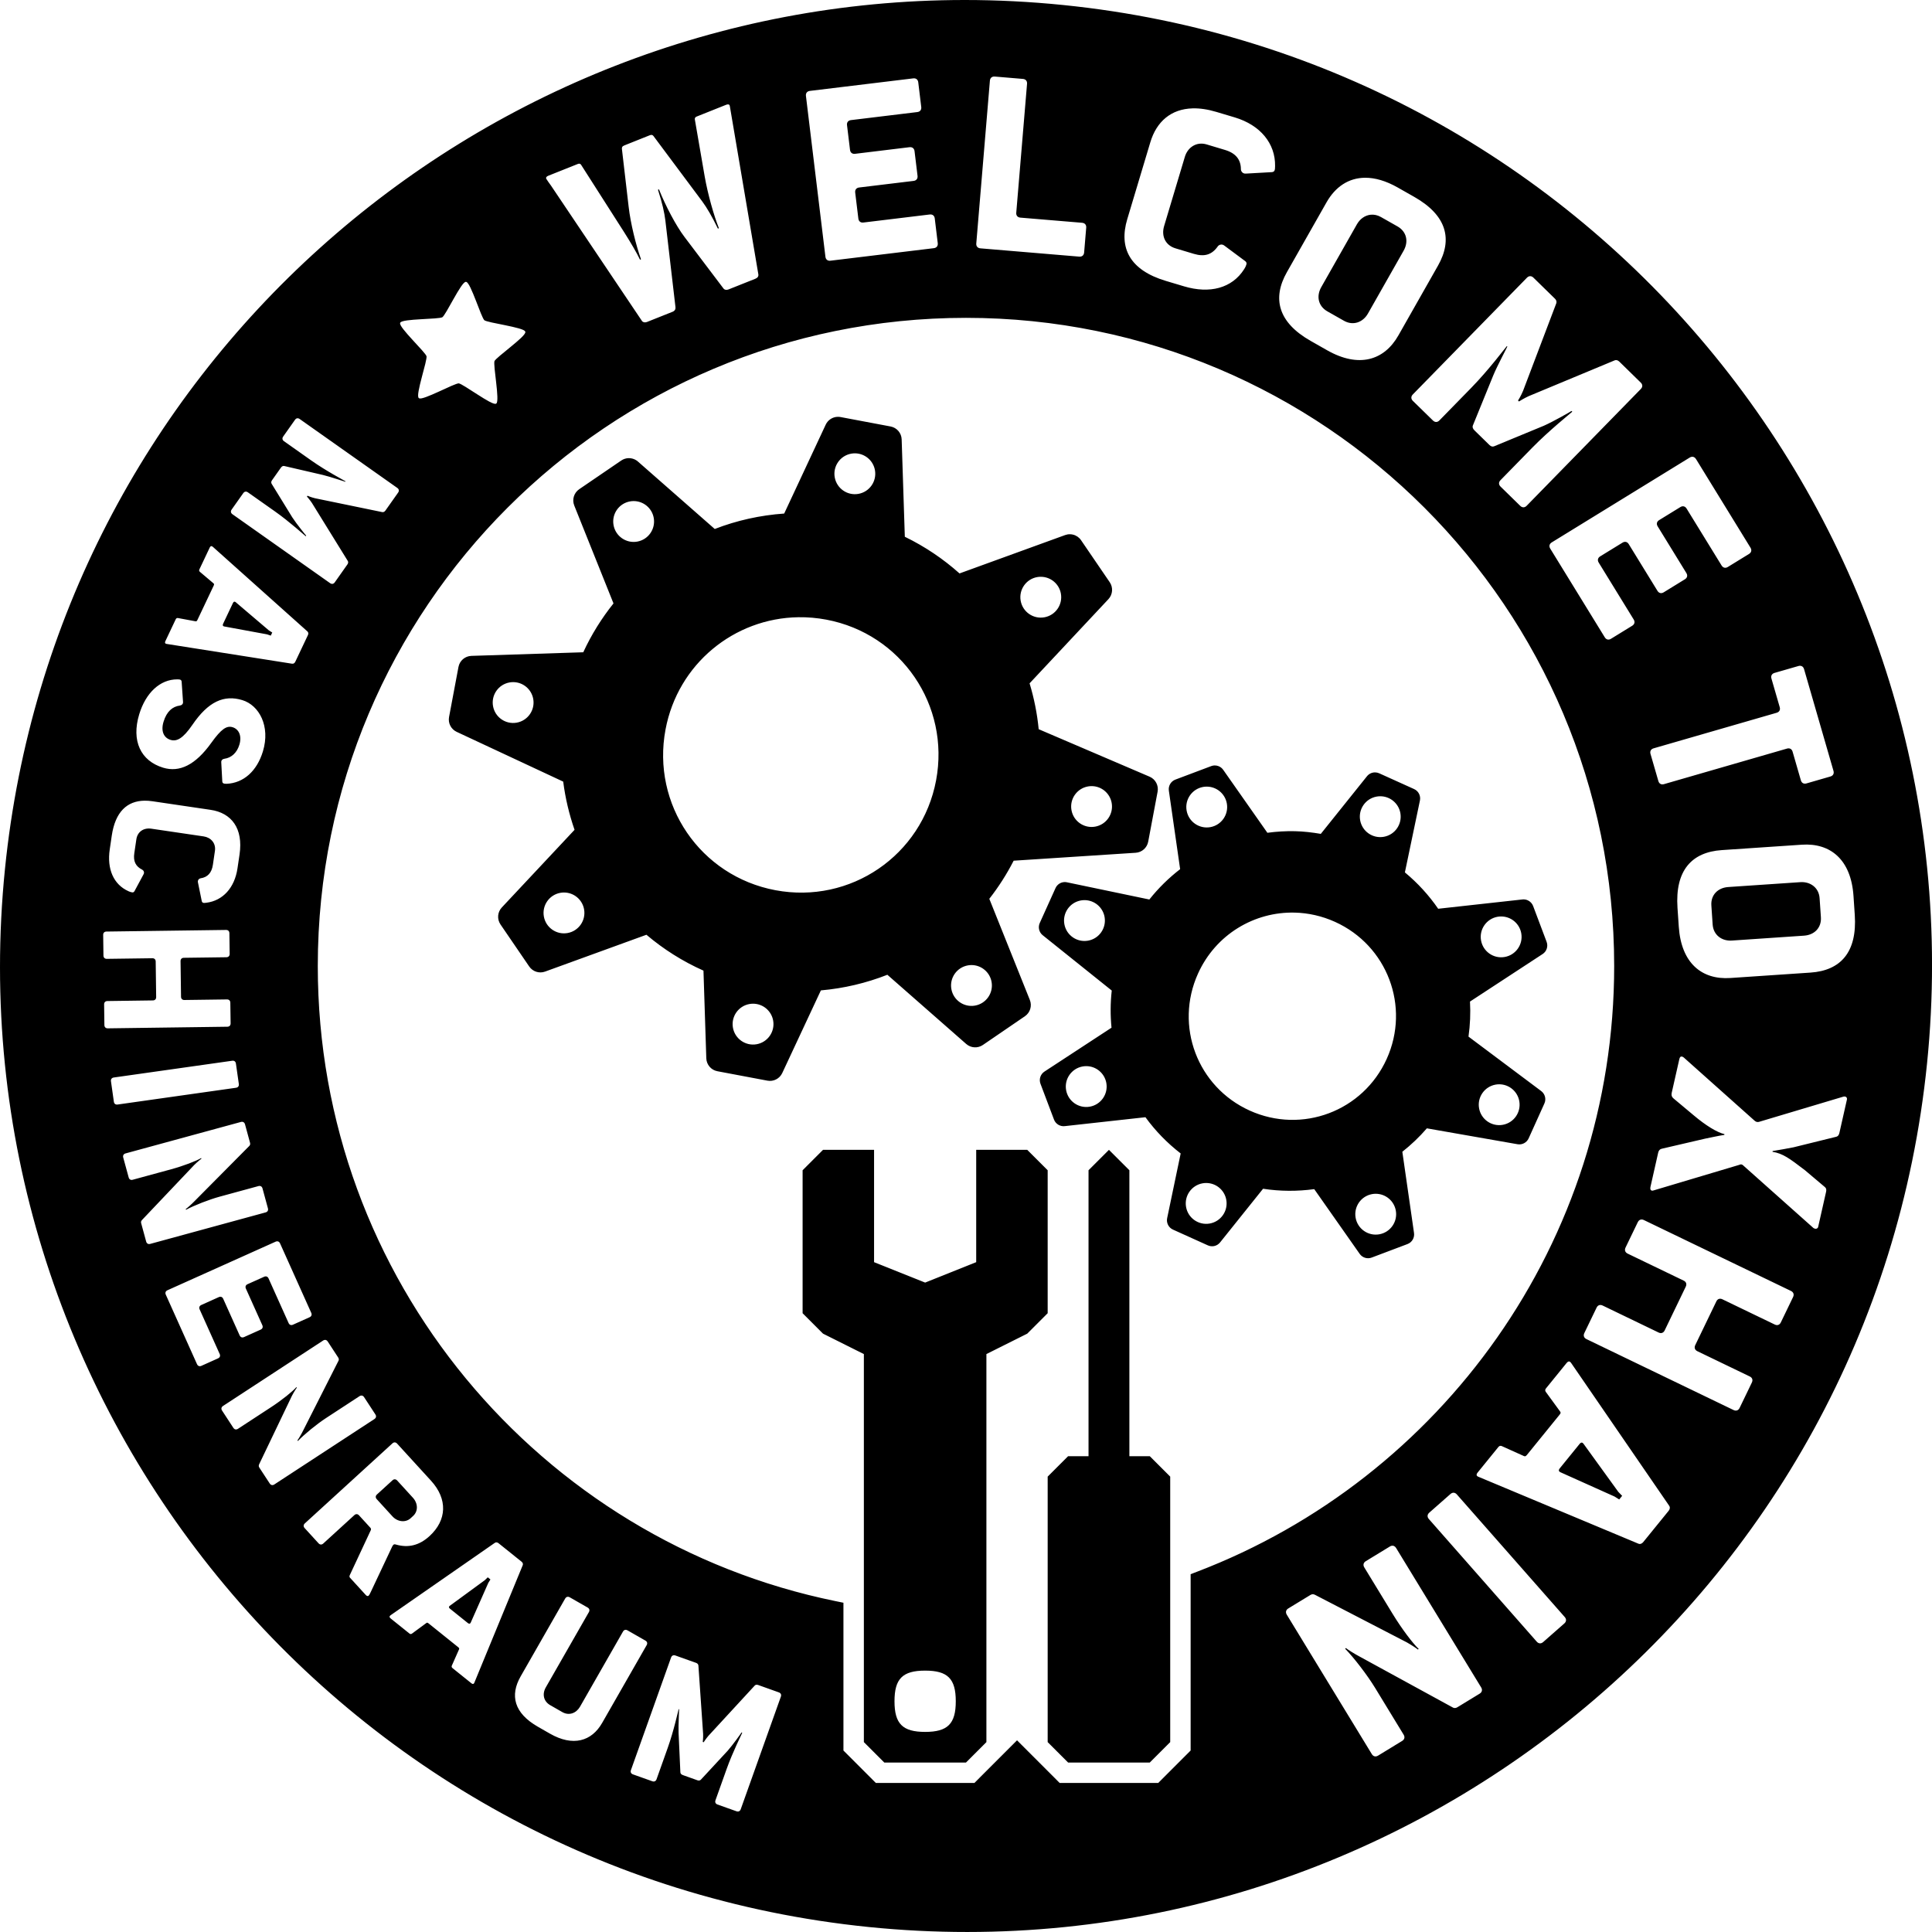 <?xml version="1.0" encoding="UTF-8" standalone="no"?>
<svg
   xmlns:dc="http://purl.org/dc/elements/1.1/"
   xmlns:cc="http://creativecommons.org/ns#"
   xmlns:rdf="http://www.w3.org/1999/02/22-rdf-syntax-ns#"
   xmlns:svg="http://www.w3.org/2000/svg"
   xmlns="http://www.w3.org/2000/svg"
   xmlns:sodipodi="http://sodipodi.sourceforge.net/DTD/sodipodi-0.dtd"
   xmlns:inkscape="http://www.inkscape.org/namespaces/inkscape"
   width="50mm"
   height="50mm"
   id="svg2"
   version="1.1"
   inkscape:version="1.0.2 (e86c870879, 2021-01-15)"
   sodipodi:docname="xHain_stickers_5cm_machineroom_v2.svg"
   inkscape:export-filename="/home/sticker_preview.png"
   inkscape:export-xdpi="1368.9301"
   inkscape:export-ydpi="1368.9301">
  <sodipodi:namedview
     id="base"
     pagecolor="#ffffff"
     bordercolor="#666666"
     borderopacity="1.0"
     inkscape:pageopacity="0.0"
     inkscape:pageshadow="2"
     inkscape:zoom="2.7337362"
     inkscape:cx="150.62165"
     inkscape:cy="107.65726"
     inkscape:document-units="mm"
     inkscape:current-layer="layer1"
     showgrid="false"
     inkscape:window-width="1920"
     inkscape:window-height="1032"
     inkscape:window-x="0"
     inkscape:window-y="0"
     inkscape:window-maximized="1"
     showguides="true"
     inkscape:guide-bbox="true"
     units="mm"
     inkscape:document-rotation="0">
    <inkscape:grid
       type="xygrid"
       id="grid2985"
       empspacing="5"
       visible="true"
       enabled="true"
       snapvisiblegridlinesonly="true" />
  </sodipodi:namedview>
  <defs
     id="defs4">
    <marker
       inkscape:stockid="DotS"
       orient="auto"
       refY="0"
       refX="0"
       id="DotS"
       style="overflow:visible">
      <path
         id="path3828"
         d="m -2.5,-1 c 0,2.76 -2.24,5 -5,5 -2.76,0 -5,-2.24 -5,-5 0,-2.76 2.24,-5 5,-5 2.76,0 5,2.24 5,5 z"
         style="fill-rule:evenodd;stroke:#000000;stroke-width:1pt"
         transform="matrix(0.2,0,0,0.2,1.48,0.2)"
         inkscape:connector-curvature="0" />
    </marker>
    <marker
       inkscape:stockid="DotS"
       orient="auto"
       refY="0"
       refX="0"
       id="DotS-1"
       style="overflow:visible">
      <path
         inkscape:connector-curvature="0"
         id="path3828-5"
         d="m -2.5,-1 c 0,2.76 -2.24,5 -5,5 -2.76,0 -5,-2.24 -5,-5 0,-2.76 2.24,-5 5,-5 2.76,0 5,2.24 5,5 z"
         style="fill-rule:evenodd;stroke:#000000;stroke-width:1pt"
         transform="matrix(0.2,0,0,0.2,1.48,0.2)" />
    </marker>
    <marker
       inkscape:stockid="DotS"
       orient="auto"
       refY="0"
       refX="0"
       id="marker4395"
       style="overflow:visible">
      <path
         inkscape:connector-curvature="0"
         id="path4397"
         d="m -2.5,-1 c 0,2.76 -2.24,5 -5,5 -2.76,0 -5,-2.24 -5,-5 0,-2.76 2.24,-5 5,-5 2.76,0 5,2.24 5,5 z"
         style="fill-rule:evenodd;stroke:#000000;stroke-width:1pt"
         transform="matrix(0.2,0,0,0.2,1.48,0.2)" />
    </marker>
    <marker
       inkscape:stockid="DotS"
       orient="auto"
       refY="0"
       refX="0"
       id="DotS-3"
       style="overflow:visible">
      <path
         inkscape:connector-curvature="0"
         id="path3828-0"
         d="m -2.5,-1 c 0,2.76 -2.24,5 -5,5 -2.76,0 -5,-2.24 -5,-5 0,-2.76 2.24,-5 5,-5 2.76,0 5,2.24 5,5 z"
         style="fill-rule:evenodd;stroke:#000000;stroke-width:1pt"
         transform="matrix(0.2,0,0,0.2,1.48,0.2)" />
    </marker>
    <marker
       inkscape:stockid="DotS"
       orient="auto"
       refY="0"
       refX="0"
       id="marker4427"
       style="overflow:visible">
      <path
         inkscape:connector-curvature="0"
         id="path4429"
         d="m -2.5,-1 c 0,2.76 -2.24,5 -5,5 -2.76,0 -5,-2.24 -5,-5 0,-2.76 2.24,-5 5,-5 2.76,0 5,2.24 5,5 z"
         style="fill-rule:evenodd;stroke:#000000;stroke-width:1pt"
         transform="matrix(0.2,0,0,0.2,1.48,0.2)" />
    </marker>
    <marker
       inkscape:stockid="DotS"
       orient="auto"
       refY="0"
       refX="0"
       id="DotS-2"
       style="overflow:visible">
      <path
         inkscape:connector-curvature="0"
         id="path3828-1"
         d="m -2.5,-1 c 0,2.76 -2.24,5 -5,5 -2.76,0 -5,-2.24 -5,-5 0,-2.76 2.24,-5 5,-5 2.76,0 5,2.24 5,5 z"
         style="fill-rule:evenodd;stroke:#000000;stroke-width:1pt"
         transform="matrix(0.2,0,0,0.2,1.48,0.2)" />
    </marker>
    <marker
       inkscape:stockid="DotS"
       orient="auto"
       refY="0"
       refX="0"
       id="marker4427-3"
       style="overflow:visible">
      <path
         inkscape:connector-curvature="0"
         id="path4429-9"
         d="m -2.5,-1 c 0,2.76 -2.24,5 -5,5 -2.76,0 -5,-2.24 -5,-5 0,-2.76 2.24,-5 5,-5 2.76,0 5,2.24 5,5 z"
         style="fill-rule:evenodd;stroke:#000000;stroke-width:1pt"
         transform="matrix(0.2,0,0,0.2,1.48,0.2)" />
    </marker>
    <marker
       inkscape:stockid="DotS"
       orient="auto"
       refY="0"
       refX="0"
       id="DotS-21"
       style="overflow:visible">
      <path
         inkscape:connector-curvature="0"
         id="path3828-6"
         d="m -2.5,-1 c 0,2.76 -2.24,5 -5,5 -2.76,0 -5,-2.24 -5,-5 0,-2.76 2.24,-5 5,-5 2.76,0 5,2.24 5,5 z"
         style="fill-rule:evenodd;stroke:#000000;stroke-width:1pt"
         transform="matrix(0.2,0,0,0.2,1.48,0.2)" />
    </marker>
    <marker
       inkscape:stockid="DotS"
       orient="auto"
       refY="0"
       refX="0"
       id="marker4474"
       style="overflow:visible">
      <path
         inkscape:connector-curvature="0"
         id="path4476"
         d="m -2.5,-1 c 0,2.76 -2.24,5 -5,5 -2.76,0 -5,-2.24 -5,-5 0,-2.76 2.24,-5 5,-5 2.76,0 5,2.24 5,5 z"
         style="fill-rule:evenodd;stroke:#000000;stroke-width:1pt"
         transform="matrix(0.2,0,0,0.2,1.48,0.2)" />
    </marker>
    <marker
       inkscape:stockid="DotS"
       orient="auto"
       refY="0"
       refX="0"
       id="DotS-36"
       style="overflow:visible">
      <path
         inkscape:connector-curvature="0"
         id="path3828-8"
         d="m -2.5,-1 c 0,2.76 -2.24,5 -5,5 -2.76,0 -5,-2.24 -5,-5 0,-2.76 2.24,-5 5,-5 2.76,0 5,2.24 5,5 z"
         style="fill-rule:evenodd;stroke:#000000;stroke-width:1pt"
         transform="matrix(0.2,0,0,0.2,1.48,0.2)" />
    </marker>
    <marker
       inkscape:stockid="DotS"
       orient="auto"
       refY="0"
       refX="0"
       id="marker4516"
       style="overflow:visible">
      <path
         inkscape:connector-curvature="0"
         id="path4518"
         d="m -2.5,-1 c 0,2.76 -2.24,5 -5,5 -2.76,0 -5,-2.24 -5,-5 0,-2.76 2.24,-5 5,-5 2.76,0 5,2.24 5,5 z"
         style="fill-rule:evenodd;stroke:#000000;stroke-width:1pt"
         transform="matrix(0.2,0,0,0.2,1.48,0.2)" />
    </marker>
    <marker
       inkscape:stockid="DotS"
       orient="auto"
       refY="0"
       refX="0"
       id="DotS-11"
       style="overflow:visible">
      <path
         inkscape:connector-curvature="0"
         id="path3828-58"
         d="m -2.5,-1 c 0,2.76 -2.24,5 -5,5 -2.76,0 -5,-2.24 -5,-5 0,-2.76 2.24,-5 5,-5 2.76,0 5,2.24 5,5 z"
         style="fill-rule:evenodd;stroke:#000000;stroke-width:1pt"
         transform="matrix(0.2,0,0,0.2,1.48,0.2)" />
    </marker>
    <marker
       inkscape:stockid="DotS"
       orient="auto"
       refY="0"
       refX="0"
       id="marker4954"
       style="overflow:visible">
      <path
         inkscape:connector-curvature="0"
         id="path4956"
         d="m -2.5,-1 c 0,2.76 -2.24,5 -5,5 -2.76,0 -5,-2.24 -5,-5 0,-2.76 2.24,-5 5,-5 2.76,0 5,2.24 5,5 z"
         style="fill-rule:evenodd;stroke:#000000;stroke-width:1pt"
         transform="matrix(0.2,0,0,0.2,1.48,0.2)" />
    </marker>
    <marker
       inkscape:stockid="DotS"
       orient="auto"
       refY="0"
       refX="0"
       id="DotS-7"
       style="overflow:visible">
      <path
         inkscape:connector-curvature="0"
         id="path3828-3"
         d="m -2.5,-1 c 0,2.76 -2.24,5 -5,5 -2.76,0 -5,-2.24 -5,-5 0,-2.76 2.24,-5 5,-5 2.76,0 5,2.24 5,5 z"
         style="fill-rule:evenodd;stroke:#000000;stroke-width:1pt"
         transform="matrix(0.2,0,0,0.2,1.48,0.2)" />
    </marker>
    <marker
       inkscape:stockid="DotS"
       orient="auto"
       refY="0"
       refX="0"
       id="marker5024"
       style="overflow:visible">
      <path
         inkscape:connector-curvature="0"
         id="path5026"
         d="m -2.5,-1 c 0,2.76 -2.24,5 -5,5 -2.76,0 -5,-2.24 -5,-5 0,-2.76 2.24,-5 5,-5 2.76,0 5,2.24 5,5 z"
         style="fill-rule:evenodd;stroke:#000000;stroke-width:1pt"
         transform="matrix(0.2,0,0,0.2,1.48,0.2)" />
    </marker>
    <marker
       inkscape:stockid="DotS"
       orient="auto"
       refY="0"
       refX="0"
       id="DotS-34"
       style="overflow:visible">
      <path
         inkscape:connector-curvature="0"
         id="path3828-16"
         d="m -2.5,-1 c 0,2.76 -2.24,5 -5,5 -2.76,0 -5,-2.24 -5,-5 0,-2.76 2.24,-5 5,-5 2.76,0 5,2.24 5,5 z"
         style="fill-rule:evenodd;stroke:#000000;stroke-width:1pt"
         transform="matrix(0.2,0,0,0.2,1.48,0.2)" />
    </marker>
    <marker
       inkscape:stockid="DotS"
       orient="auto"
       refY="0"
       refX="0"
       id="marker5056"
       style="overflow:visible">
      <path
         inkscape:connector-curvature="0"
         id="path5058"
         d="m -2.5,-1 c 0,2.76 -2.24,5 -5,5 -2.76,0 -5,-2.24 -5,-5 0,-2.76 2.24,-5 5,-5 2.76,0 5,2.24 5,5 z"
         style="fill-rule:evenodd;stroke:#000000;stroke-width:1pt"
         transform="matrix(0.2,0,0,0.2,1.48,0.2)" />
    </marker>
    <marker
       inkscape:stockid="DotS"
       orient="auto"
       refY="0"
       refX="0"
       id="marker4516-8"
       style="overflow:visible">
      <path
         inkscape:connector-curvature="0"
         id="path4518-5"
         d="m -2.5,-1 c 0,2.76 -2.24,5 -5,5 -2.76,0 -5,-2.24 -5,-5 0,-2.76 2.24,-5 5,-5 2.76,0 5,2.24 5,5 z"
         style="fill-rule:evenodd;stroke:#000000;stroke-width:1pt"
         transform="matrix(0.2,0,0,0.2,1.48,0.2)" />
    </marker>
    <marker
       inkscape:stockid="DotS"
       orient="auto"
       refY="0"
       refX="0"
       id="marker5088"
       style="overflow:visible">
      <path
         inkscape:connector-curvature="0"
         id="path5090"
         d="m -2.5,-1 c 0,2.76 -2.24,5 -5,5 -2.76,0 -5,-2.24 -5,-5 0,-2.76 2.24,-5 5,-5 2.76,0 5,2.24 5,5 z"
         style="fill-rule:evenodd;stroke:#000000;stroke-width:1pt"
         transform="matrix(0.2,0,0,0.2,1.48,0.2)" />
    </marker>
    <marker
       inkscape:stockid="DotS"
       orient="auto"
       refY="0"
       refX="0"
       id="marker4516-9"
       style="overflow:visible">
      <path
         inkscape:connector-curvature="0"
         id="path4518-55"
         d="m -2.5,-1 c 0,2.76 -2.24,5 -5,5 -2.76,0 -5,-2.24 -5,-5 0,-2.76 2.24,-5 5,-5 2.76,0 5,2.24 5,5 z"
         style="fill-rule:evenodd;stroke:#000000;stroke-width:1pt"
         transform="matrix(0.2,0,0,0.2,1.48,0.2)" />
    </marker>
    <marker
       inkscape:stockid="DotS"
       orient="auto"
       refY="0"
       refX="0"
       id="marker5137"
       style="overflow:visible">
      <path
         inkscape:connector-curvature="0"
         id="path5139"
         d="m -2.5,-1 c 0,2.76 -2.24,5 -5,5 -2.76,0 -5,-2.24 -5,-5 0,-2.76 2.24,-5 5,-5 2.76,0 5,2.24 5,5 z"
         style="fill-rule:evenodd;stroke:#000000;stroke-width:1pt"
         transform="matrix(0.2,0,0,0.2,1.48,0.2)" />
    </marker>
    <marker
       inkscape:stockid="DotS"
       orient="auto"
       refY="0"
       refX="0"
       id="DotS-0"
       style="overflow:visible">
      <path
         inkscape:connector-curvature="0"
         id="path3828-4"
         d="m -2.5,-1 c 0,2.76 -2.24,5 -5,5 -2.76,0 -5,-2.24 -5,-5 0,-2.76 2.24,-5 5,-5 2.76,0 5,2.24 5,5 z"
         style="fill-rule:evenodd;stroke:#000000;stroke-width:1pt"
         transform="matrix(0.2,0,0,0.2,1.48,0.2)" />
    </marker>
    <marker
       inkscape:stockid="DotS"
       orient="auto"
       refY="0"
       refX="0"
       id="marker5169"
       style="overflow:visible">
      <path
         inkscape:connector-curvature="0"
         id="path5171"
         d="m -2.5,-1 c 0,2.76 -2.24,5 -5,5 -2.76,0 -5,-2.24 -5,-5 0,-2.76 2.24,-5 5,-5 2.76,0 5,2.24 5,5 z"
         style="fill-rule:evenodd;stroke:#000000;stroke-width:1pt"
         transform="matrix(0.2,0,0,0.2,1.48,0.2)" />
    </marker>
    <marker
       inkscape:stockid="DotS"
       orient="auto"
       refY="0"
       refX="0"
       id="DotS-8"
       style="overflow:visible">
      <path
         inkscape:connector-curvature="0"
         id="path3828-66"
         d="m -2.5,-1 c 0,2.76 -2.24,5 -5,5 -2.76,0 -5,-2.24 -5,-5 0,-2.76 2.24,-5 5,-5 2.76,0 5,2.24 5,5 z"
         style="fill-rule:evenodd;stroke:#000000;stroke-width:1pt"
         transform="matrix(0.2,0,0,0.2,1.48,0.2)" />
    </marker>
    <marker
       inkscape:stockid="DotS"
       orient="auto"
       refY="0"
       refX="0"
       id="marker5218"
       style="overflow:visible">
      <path
         inkscape:connector-curvature="0"
         id="path5220"
         d="m -2.5,-1 c 0,2.76 -2.24,5 -5,5 -2.76,0 -5,-2.24 -5,-5 0,-2.76 2.24,-5 5,-5 2.76,0 5,2.24 5,5 z"
         style="fill-rule:evenodd;stroke:#000000;stroke-width:1pt"
         transform="matrix(0.2,0,0,0.2,1.48,0.2)" />
    </marker>
    <marker
       inkscape:stockid="DotSv"
       orient="auto"
       refY="0"
       refX="0"
       id="DotSv"
       style="overflow:visible">
      <path
         id="path5753"
         d="m -2.5,-1 c 0,2.76 -2.24,5 -5,5 -2.76,0 -5,-2.24 -5,-5 0,-2.76 2.24,-5 5,-5 2.76,0 5,2.24 5,5 z"
         style="fill:#858585;fill-rule:evenodd;stroke:#858585;stroke-width:1pt"
         transform="matrix(0.2,0,0,0.2,1.48,0.2)"
         inkscape:connector-curvature="0" />
    </marker>
    <marker
       inkscape:stockid="DotSs"
       orient="auto"
       refY="0"
       refX="0"
       id="DotSs"
       style="overflow:visible">
      <path
         id="path5756"
         d="m -2.5,-1 c 0,2.76 -2.24,5 -5,5 -2.76,0 -5,-2.24 -5,-5 0,-2.76 2.24,-5 5,-5 2.76,0 5,2.24 5,5 z"
         style="fill:#858585;fill-rule:evenodd;stroke:#858585;stroke-width:1pt"
         transform="matrix(0.2,0,0,0.2,1.48,0.2)"
         inkscape:connector-curvature="0" />
    </marker>
    <marker
       inkscape:stockid="DotSk"
       orient="auto"
       refY="0"
       refX="0"
       id="DotSk"
       style="overflow:visible">
      <path
         id="path5759"
         d="m -2.5,-1 c 0,2.76 -2.24,5 -5,5 -2.76,0 -5,-2.24 -5,-5 0,-2.76 2.24,-5 5,-5 2.76,0 5,2.24 5,5 z"
         style="fill:#858585;fill-rule:evenodd;stroke:#858585;stroke-width:1pt"
         transform="matrix(0.2,0,0,0.2,1.48,0.2)"
         inkscape:connector-curvature="0" />
    </marker>
    <marker
       inkscape:stockid="DotSK"
       orient="auto"
       refY="0"
       refX="0"
       id="DotSK"
       style="overflow:visible">
      <path
         id="path5762"
         d="m -2.5,-1 c 0,2.76 -2.24,5 -5,5 -2.76,0 -5,-2.24 -5,-5 0,-2.76 2.24,-5 5,-5 2.76,0 5,2.24 5,5 z"
         style="fill:#858585;fill-rule:evenodd;stroke:#858585;stroke-width:1pt"
         transform="matrix(0.2,0,0,0.2,1.48,0.2)"
         inkscape:connector-curvature="0" />
    </marker>
    <marker
       inkscape:stockid="DotSQ"
       orient="auto"
       refY="0"
       refX="0"
       id="DotSQ"
       style="overflow:visible">
      <path
         id="path5765"
         d="m -2.5,-1 c 0,2.76 -2.24,5 -5,5 -2.76,0 -5,-2.24 -5,-5 0,-2.76 2.24,-5 5,-5 2.76,0 5,2.24 5,5 z"
         style="fill:#858585;fill-rule:evenodd;stroke:#858585;stroke-width:1pt"
         transform="matrix(0.2,0,0,0.2,1.48,0.2)"
         inkscape:connector-curvature="0" />
    </marker>
    <marker
       inkscape:stockid="DotSg"
       orient="auto"
       refY="0"
       refX="0"
       id="DotSg"
       style="overflow:visible">
      <path
         id="path5768"
         d="m -2.5,-1 c 0,2.76 -2.24,5 -5,5 -2.76,0 -5,-2.24 -5,-5 0,-2.76 2.24,-5 5,-5 2.76,0 5,2.24 5,5 z"
         style="fill:#858585;fill-rule:evenodd;stroke:#858585;stroke-width:1pt"
         transform="matrix(0.2,0,0,0.2,1.48,0.2)"
         inkscape:connector-curvature="0" />
    </marker>
    <marker
       inkscape:stockid="marker4516J"
       orient="auto"
       refY="0"
       refX="0"
       id="marker4516J"
       style="overflow:visible">
      <path
         inkscape:connector-curvature="0"
         id="path5771"
         d="m -2.5,-1 c 0,2.76 -2.24,5 -5,5 -2.76,0 -5,-2.24 -5,-5 0,-2.76 2.24,-5 5,-5 2.76,0 5,2.24 5,5 z"
         style="fill:#858585;fill-rule:evenodd;stroke:#858585;stroke-width:1pt"
         transform="matrix(0.2,0,0,0.2,1.48,0.2)" />
    </marker>
    <marker
       inkscape:stockid="marker4516P"
       orient="auto"
       refY="0"
       refX="0"
       id="marker4516P"
       style="overflow:visible">
      <path
         inkscape:connector-curvature="0"
         id="path5774"
         d="m -2.5,-1 c 0,2.76 -2.24,5 -5,5 -2.76,0 -5,-2.24 -5,-5 0,-2.76 2.24,-5 5,-5 2.76,0 5,2.24 5,5 z"
         style="fill:#858585;fill-rule:evenodd;stroke:#858585;stroke-width:1pt"
         transform="matrix(0.2,0,0,0.2,1.48,0.2)" />
    </marker>
    <marker
       inkscape:stockid="DotSC"
       orient="auto"
       refY="0"
       refX="0"
       id="DotSC"
       style="overflow:visible">
      <path
         id="path5777"
         d="m -2.5,-1 c 0,2.76 -2.24,5 -5,5 -2.76,0 -5,-2.24 -5,-5 0,-2.76 2.24,-5 5,-5 2.76,0 5,2.24 5,5 z"
         style="fill:#858585;fill-rule:evenodd;stroke:#858585;stroke-width:1pt"
         transform="matrix(0.2,0,0,0.2,1.48,0.2)"
         inkscape:connector-curvature="0" />
    </marker>
    <marker
       inkscape:stockid="DotSL"
       orient="auto"
       refY="0"
       refX="0"
       id="DotSL"
       style="overflow:visible">
      <path
         id="path5780"
         d="m -2.5,-1 c 0,2.76 -2.24,5 -5,5 -2.76,0 -5,-2.24 -5,-5 0,-2.76 2.24,-5 5,-5 2.76,0 5,2.24 5,5 z"
         style="fill:#858585;fill-rule:evenodd;stroke:#858585;stroke-width:1pt"
         transform="matrix(0.2,0,0,0.2,1.48,0.2)"
         inkscape:connector-curvature="0" />
    </marker>
    <marker
       inkscape:stockid="DotSf"
       orient="auto"
       refY="0"
       refX="0"
       id="DotSf"
       style="overflow:visible">
      <path
         id="path5783"
         d="m -2.5,-1 c 0,2.76 -2.24,5 -5,5 -2.76,0 -5,-2.24 -5,-5 0,-2.76 2.24,-5 5,-5 2.76,0 5,2.24 5,5 z"
         style="fill:#858585;fill-rule:evenodd;stroke:#858585;stroke-width:1pt"
         transform="matrix(0.2,0,0,0.2,1.48,0.2)"
         inkscape:connector-curvature="0" />
    </marker>
    <marker
       inkscape:stockid="DotS7"
       orient="auto"
       refY="0"
       refX="0"
       id="DotS7"
       style="overflow:visible">
      <path
         id="path5786"
         d="m -2.5,-1 c 0,2.76 -2.24,5 -5,5 -2.76,0 -5,-2.24 -5,-5 0,-2.76 2.24,-5 5,-5 2.76,0 5,2.24 5,5 z"
         style="fill:#858585;fill-rule:evenodd;stroke:#858585;stroke-width:1pt"
         transform="matrix(0.2,0,0,0.2,1.48,0.2)"
         inkscape:connector-curvature="0" />
    </marker>
    <marker
       inkscape:stockid="DotSS"
       orient="auto"
       refY="0"
       refX="0"
       id="DotSS"
       style="overflow:visible">
      <path
         id="path5789"
         d="m -2.5,-1 c 0,2.76 -2.24,5 -5,5 -2.76,0 -5,-2.24 -5,-5 0,-2.76 2.24,-5 5,-5 2.76,0 5,2.24 5,5 z"
         style="fill:#858585;fill-rule:evenodd;stroke:#858585;stroke-width:1pt"
         transform="matrix(0.2,0,0,0.2,1.48,0.2)"
         inkscape:connector-curvature="0" />
    </marker>
    <marker
       inkscape:stockid="DotSy"
       orient="auto"
       refY="0"
       refX="0"
       id="DotSy"
       style="overflow:visible">
      <path
         id="path5792"
         d="m -2.5,-1 c 0,2.76 -2.24,5 -5,5 -2.76,0 -5,-2.24 -5,-5 0,-2.76 2.24,-5 5,-5 2.76,0 5,2.24 5,5 z"
         style="fill:#858585;fill-rule:evenodd;stroke:#858585;stroke-width:1pt"
         transform="matrix(0.2,0,0,0.2,1.48,0.2)"
         inkscape:connector-curvature="0" />
    </marker>
    <marker
       inkscape:stockid="marker4516C"
       orient="auto"
       refY="0"
       refX="0"
       id="marker4516C"
       style="overflow:visible">
      <path
         inkscape:connector-curvature="0"
         id="path5795"
         d="m -2.5,-1 c 0,2.76 -2.24,5 -5,5 -2.76,0 -5,-2.24 -5,-5 0,-2.76 2.24,-5 5,-5 2.76,0 5,2.24 5,5 z"
         style="fill:#858585;fill-rule:evenodd;stroke:#858585;stroke-width:1pt"
         transform="matrix(0.2,0,0,0.2,1.48,0.2)" />
    </marker>
    <marker
       inkscape:stockid="marker45162"
       orient="auto"
       refY="0"
       refX="0"
       id="marker45162"
       style="overflow:visible">
      <path
         inkscape:connector-curvature="0"
         id="path5798"
         d="m -2.5,-1 c 0,2.76 -2.24,5 -5,5 -2.76,0 -5,-2.24 -5,-5 0,-2.76 2.24,-5 5,-5 2.76,0 5,2.24 5,5 z"
         style="fill:#858585;fill-rule:evenodd;stroke:#858585;stroke-width:1pt"
         transform="matrix(0.2,0,0,0.2,1.48,0.2)" />
    </marker>
    <marker
       inkscape:stockid="DotSG"
       orient="auto"
       refY="0"
       refX="0"
       id="DotSG"
       style="overflow:visible">
      <path
         id="path5801"
         d="m -2.5,-1 c 0,2.76 -2.24,5 -5,5 -2.76,0 -5,-2.24 -5,-5 0,-2.76 2.24,-5 5,-5 2.76,0 5,2.24 5,5 z"
         style="fill:#858585;fill-rule:evenodd;stroke:#858585;stroke-width:1pt"
         transform="matrix(0.2,0,0,0.2,1.48,0.2)"
         inkscape:connector-curvature="0" />
    </marker>
    <marker
       inkscape:stockid="DotS5"
       orient="auto"
       refY="0"
       refX="0"
       id="DotS5"
       style="overflow:visible">
      <path
         id="path5804"
         d="m -2.5,-1 c 0,2.76 -2.24,5 -5,5 -2.76,0 -5,-2.24 -5,-5 0,-2.76 2.24,-5 5,-5 2.76,0 5,2.24 5,5 z"
         style="fill:#858585;fill-rule:evenodd;stroke:#858585;stroke-width:1pt"
         transform="matrix(0.2,0,0,0.2,1.48,0.2)"
         inkscape:connector-curvature="0" />
    </marker>
    <marker
       inkscape:stockid="DotSsA"
       orient="auto"
       refY="0"
       refX="0"
       id="DotSsA"
       style="overflow:visible">
      <path
         id="path5807"
         d="m -2.5,-1 c 0,2.76 -2.24,5 -5,5 -2.76,0 -5,-2.24 -5,-5 0,-2.76 2.24,-5 5,-5 2.76,0 5,2.24 5,5 z"
         style="fill:#858585;fill-rule:evenodd;stroke:#858585;stroke-width:1pt"
         transform="matrix(0.2,0,0,0.2,1.48,0.2)"
         inkscape:connector-curvature="0" />
    </marker>
    <marker
       inkscape:stockid="DotSLd"
       orient="auto"
       refY="0"
       refX="0"
       id="DotSLd"
       style="overflow:visible">
      <path
         id="path5810"
         d="m -2.5,-1 c 0,2.76 -2.24,5 -5,5 -2.76,0 -5,-2.24 -5,-5 0,-2.76 2.24,-5 5,-5 2.76,0 5,2.24 5,5 z"
         style="fill:#858585;fill-rule:evenodd;stroke:#858585;stroke-width:1pt"
         transform="matrix(0.2,0,0,0.2,1.48,0.2)"
         inkscape:connector-curvature="0" />
    </marker>
    <marker
       inkscape:stockid="DotSd"
       orient="auto"
       refY="0"
       refX="0"
       id="DotSd"
       style="overflow:visible">
      <path
         id="path5813"
         d="m -2.5,-1 c 0,2.76 -2.24,5 -5,5 -2.76,0 -5,-2.24 -5,-5 0,-2.76 2.24,-5 5,-5 2.76,0 5,2.24 5,5 z"
         style="fill:#858585;fill-rule:evenodd;stroke:#858585;stroke-width:1pt"
         transform="matrix(0.2,0,0,0.2,1.48,0.2)"
         inkscape:connector-curvature="0" />
    </marker>
    <marker
       inkscape:stockid="DotSyI"
       orient="auto"
       refY="0"
       refX="0"
       id="DotSyI"
       style="overflow:visible">
      <path
         id="path5816"
         d="m -2.5,-1 c 0,2.76 -2.24,5 -5,5 -2.76,0 -5,-2.24 -5,-5 0,-2.76 2.24,-5 5,-5 2.76,0 5,2.24 5,5 z"
         style="fill:#858585;fill-rule:evenodd;stroke:#858585;stroke-width:1pt"
         transform="matrix(0.2,0,0,0.2,1.48,0.2)"
         inkscape:connector-curvature="0" />
    </marker>
    <marker
       inkscape:stockid="marker4516y"
       orient="auto"
       refY="0"
       refX="0"
       id="marker4516y"
       style="overflow:visible">
      <path
         inkscape:connector-curvature="0"
         id="path5819"
         d="m -2.5,-1 c 0,2.76 -2.24,5 -5,5 -2.76,0 -5,-2.24 -5,-5 0,-2.76 2.24,-5 5,-5 2.76,0 5,2.24 5,5 z"
         style="fill:#858585;fill-rule:evenodd;stroke:#858585;stroke-width:1pt"
         transform="matrix(0.2,0,0,0.2,1.48,0.2)" />
    </marker>
    <marker
       inkscape:stockid="marker4516I"
       orient="auto"
       refY="0"
       refX="0"
       id="marker4516I"
       style="overflow:visible">
      <path
         inkscape:connector-curvature="0"
         id="path5822"
         d="m -2.5,-1 c 0,2.76 -2.24,5 -5,5 -2.76,0 -5,-2.24 -5,-5 0,-2.76 2.24,-5 5,-5 2.76,0 5,2.24 5,5 z"
         style="fill:#858585;fill-rule:evenodd;stroke:#858585;stroke-width:1pt"
         transform="matrix(0.2,0,0,0.2,1.48,0.2)" />
    </marker>
    <marker
       inkscape:stockid="marker5218b"
       orient="auto"
       refY="0"
       refX="0"
       id="marker5218b"
       style="overflow:visible">
      <path
         inkscape:connector-curvature="0"
         id="path5825"
         d="m -2.5,-1 c 0,2.76 -2.24,5 -5,5 -2.76,0 -5,-2.24 -5,-5 0,-2.76 2.24,-5 5,-5 2.76,0 5,2.24 5,5 z"
         style="fill:#858585;fill-rule:evenodd;stroke:#858585;stroke-width:1pt"
         transform="matrix(0.2,0,0,0.2,1.48,0.2)" />
    </marker>
    <marker
       inkscape:stockid="marker5218X"
       orient="auto"
       refY="0"
       refX="0"
       id="marker5218X"
       style="overflow:visible">
      <path
         inkscape:connector-curvature="0"
         id="path5828"
         d="m -2.5,-1 c 0,2.76 -2.24,5 -5,5 -2.76,0 -5,-2.24 -5,-5 0,-2.76 2.24,-5 5,-5 2.76,0 5,2.24 5,5 z"
         style="fill:#858585;fill-rule:evenodd;stroke:#858585;stroke-width:1pt"
         transform="matrix(0.2,0,0,0.2,1.48,0.2)" />
    </marker>
    <marker
       inkscape:stockid="DotSQL"
       orient="auto"
       refY="0"
       refX="0"
       id="DotSQL"
       style="overflow:visible">
      <path
         id="path6109"
         d="m -2.5,-1 c 0,2.76 -2.24,5 -5,5 -2.76,0 -5,-2.24 -5,-5 0,-2.76 2.24,-5 5,-5 2.76,0 5,2.24 5,5 z"
         style="fill:#ffc400;fill-rule:evenodd;stroke:#ffc400;stroke-width:1pt"
         transform="matrix(0.2,0,0,0.2,1.48,0.2)"
         inkscape:connector-curvature="0" />
    </marker>
    <marker
       inkscape:stockid="DotSgb"
       orient="auto"
       refY="0"
       refX="0"
       id="DotSgb"
       style="overflow:visible">
      <path
         id="path6112"
         d="m -2.5,-1 c 0,2.76 -2.24,5 -5,5 -2.76,0 -5,-2.24 -5,-5 0,-2.76 2.24,-5 5,-5 2.76,0 5,2.24 5,5 z"
         style="fill:#ffc400;fill-rule:evenodd;stroke:#ffc400;stroke-width:1pt"
         transform="matrix(0.2,0,0,0.2,1.48,0.2)"
         inkscape:connector-curvature="0" />
    </marker>
    <marker
       inkscape:stockid="marker4516J6"
       orient="auto"
       refY="0"
       refX="0"
       id="marker4516J6"
       style="overflow:visible">
      <path
         inkscape:connector-curvature="0"
         id="path6115"
         d="m -2.5,-1 c 0,2.76 -2.24,5 -5,5 -2.76,0 -5,-2.24 -5,-5 0,-2.76 2.24,-5 5,-5 2.76,0 5,2.24 5,5 z"
         style="fill:#ffc400;fill-rule:evenodd;stroke:#ffc400;stroke-width:1pt"
         transform="matrix(0.2,0,0,0.2,1.48,0.2)" />
    </marker>
    <marker
       inkscape:stockid="marker4516Pl"
       orient="auto"
       refY="0"
       refX="0"
       id="marker4516Pl"
       style="overflow:visible">
      <path
         inkscape:connector-curvature="0"
         id="path6118"
         d="m -2.5,-1 c 0,2.76 -2.24,5 -5,5 -2.76,0 -5,-2.24 -5,-5 0,-2.76 2.24,-5 5,-5 2.76,0 5,2.24 5,5 z"
         style="fill:#ffc400;fill-rule:evenodd;stroke:#ffc400;stroke-width:1pt"
         transform="matrix(0.2,0,0,0.2,1.48,0.2)" />
    </marker>
    <marker
       inkscape:stockid="DotSSB"
       orient="auto"
       refY="0"
       refX="0"
       id="DotSSB"
       style="overflow:visible">
      <path
         id="path6121"
         d="m -2.5,-1 c 0,2.76 -2.24,5 -5,5 -2.76,0 -5,-2.24 -5,-5 0,-2.76 2.24,-5 5,-5 2.76,0 5,2.24 5,5 z"
         style="fill:#ffc400;fill-rule:evenodd;stroke:#ffc400;stroke-width:1pt"
         transform="matrix(0.2,0,0,0.2,1.48,0.2)"
         inkscape:connector-curvature="0" />
    </marker>
    <marker
       inkscape:stockid="DotSyD"
       orient="auto"
       refY="0"
       refX="0"
       id="DotSyD"
       style="overflow:visible">
      <path
         id="path6124"
         d="m -2.5,-1 c 0,2.76 -2.24,5 -5,5 -2.76,0 -5,-2.24 -5,-5 0,-2.76 2.24,-5 5,-5 2.76,0 5,2.24 5,5 z"
         style="fill:#ffc400;fill-rule:evenodd;stroke:#ffc400;stroke-width:1pt"
         transform="matrix(0.2,0,0,0.2,1.48,0.2)"
         inkscape:connector-curvature="0" />
    </marker>
    <marker
       inkscape:stockid="marker4516Ct"
       orient="auto"
       refY="0"
       refX="0"
       id="marker4516Ct"
       style="overflow:visible">
      <path
         inkscape:connector-curvature="0"
         id="path6127"
         d="m -2.5,-1 c 0,2.76 -2.24,5 -5,5 -2.76,0 -5,-2.24 -5,-5 0,-2.76 2.24,-5 5,-5 2.76,0 5,2.24 5,5 z"
         style="fill:#ffc400;fill-rule:evenodd;stroke:#ffc400;stroke-width:1pt"
         transform="matrix(0.2,0,0,0.2,1.48,0.2)" />
    </marker>
    <marker
       inkscape:stockid="marker451623"
       orient="auto"
       refY="0"
       refX="0"
       id="marker451623"
       style="overflow:visible">
      <path
         inkscape:connector-curvature="0"
         id="path6130"
         d="m -2.5,-1 c 0,2.76 -2.24,5 -5,5 -2.76,0 -5,-2.24 -5,-5 0,-2.76 2.24,-5 5,-5 2.76,0 5,2.24 5,5 z"
         style="fill:#ffc400;fill-rule:evenodd;stroke:#ffc400;stroke-width:1pt"
         transform="matrix(0.2,0,0,0.2,1.48,0.2)" />
    </marker>
    <marker
       inkscape:stockid="marker4516yb"
       orient="auto"
       refY="0"
       refX="0"
       id="marker4516yb"
       style="overflow:visible">
      <path
         inkscape:connector-curvature="0"
         id="path6133"
         d="m -2.5,-1 c 0,2.76 -2.24,5 -5,5 -2.76,0 -5,-2.24 -5,-5 0,-2.76 2.24,-5 5,-5 2.76,0 5,2.24 5,5 z"
         style="fill:#ffc400;fill-rule:evenodd;stroke:#ffc400;stroke-width:1pt"
         transform="matrix(0.2,0,0,0.2,1.48,0.2)" />
    </marker>
    <marker
       inkscape:stockid="marker4516IS"
       orient="auto"
       refY="0"
       refX="0"
       id="marker4516IS"
       style="overflow:visible">
      <path
         inkscape:connector-curvature="0"
         id="path6136"
         d="m -2.5,-1 c 0,2.76 -2.24,5 -5,5 -2.76,0 -5,-2.24 -5,-5 0,-2.76 2.24,-5 5,-5 2.76,0 5,2.24 5,5 z"
         style="fill:#ffc400;fill-rule:evenodd;stroke:#ffc400;stroke-width:1pt"
         transform="matrix(0.2,0,0,0.2,1.48,0.2)" />
    </marker>
    <marker
       inkscape:stockid="DotSsAi"
       orient="auto"
       refY="0"
       refX="0"
       id="DotSsAi"
       style="overflow:visible">
      <path
         id="path6139"
         d="m -2.5,-1 c 0,2.76 -2.24,5 -5,5 -2.76,0 -5,-2.24 -5,-5 0,-2.76 2.24,-5 5,-5 2.76,0 5,2.24 5,5 z"
         style="fill:#ffc400;fill-rule:evenodd;stroke:#ffc400;stroke-width:1pt"
         transform="matrix(0.2,0,0,0.2,1.48,0.2)"
         inkscape:connector-curvature="0" />
    </marker>
    <marker
       inkscape:stockid="DotSLdG"
       orient="auto"
       refY="0"
       refX="0"
       id="DotSLdG"
       style="overflow:visible">
      <path
         id="path6142"
         d="m -2.5,-1 c 0,2.76 -2.24,5 -5,5 -2.76,0 -5,-2.24 -5,-5 0,-2.76 2.24,-5 5,-5 2.76,0 5,2.24 5,5 z"
         style="fill:#ffc400;fill-rule:evenodd;stroke:#ffc400;stroke-width:1pt"
         transform="matrix(0.2,0,0,0.2,1.48,0.2)"
         inkscape:connector-curvature="0" />
    </marker>
    <marker
       inkscape:stockid="DotSd7"
       orient="auto"
       refY="0"
       refX="0"
       id="DotSd7"
       style="overflow:visible">
      <path
         id="path6145"
         d="m -2.5,-1 c 0,2.76 -2.24,5 -5,5 -2.76,0 -5,-2.24 -5,-5 0,-2.76 2.24,-5 5,-5 2.76,0 5,2.24 5,5 z"
         style="fill:#ffc400;fill-rule:evenodd;stroke:#ffc400;stroke-width:1pt"
         transform="matrix(0.2,0,0,0.2,1.48,0.2)"
         inkscape:connector-curvature="0" />
    </marker>
    <marker
       inkscape:stockid="DotSyIp"
       orient="auto"
       refY="0"
       refX="0"
       id="DotSyIp"
       style="overflow:visible">
      <path
         id="path6148"
         d="m -2.5,-1 c 0,2.76 -2.24,5 -5,5 -2.76,0 -5,-2.24 -5,-5 0,-2.76 2.24,-5 5,-5 2.76,0 5,2.24 5,5 z"
         style="fill:#ffc400;fill-rule:evenodd;stroke:#ffc400;stroke-width:1pt"
         transform="matrix(0.2,0,0,0.2,1.48,0.2)"
         inkscape:connector-curvature="0" />
    </marker>
    <marker
       inkscape:stockid="DotSvS"
       orient="auto"
       refY="0"
       refX="0"
       id="DotSvS"
       style="overflow:visible">
      <path
         id="path6151"
         d="m -2.5,-1 c 0,2.76 -2.24,5 -5,5 -2.76,0 -5,-2.24 -5,-5 0,-2.76 2.24,-5 5,-5 2.76,0 5,2.24 5,5 z"
         style="fill:#ffc400;fill-rule:evenodd;stroke:#ffc400;stroke-width:1pt"
         transform="matrix(0.2,0,0,0.2,1.48,0.2)"
         inkscape:connector-curvature="0" />
    </marker>
    <marker
       inkscape:stockid="DotSsJ"
       orient="auto"
       refY="0"
       refX="0"
       id="DotSsJ"
       style="overflow:visible">
      <path
         id="path6154"
         d="m -2.5,-1 c 0,2.76 -2.24,5 -5,5 -2.76,0 -5,-2.24 -5,-5 0,-2.76 2.24,-5 5,-5 2.76,0 5,2.24 5,5 z"
         style="fill:#ffc400;fill-rule:evenodd;stroke:#ffc400;stroke-width:1pt"
         transform="matrix(0.2,0,0,0.2,1.48,0.2)"
         inkscape:connector-curvature="0" />
    </marker>
    <marker
       inkscape:stockid="DotSfb"
       orient="auto"
       refY="0"
       refX="0"
       id="DotSfb"
       style="overflow:visible">
      <path
         id="path6157"
         d="m -2.5,-1 c 0,2.76 -2.24,5 -5,5 -2.76,0 -5,-2.24 -5,-5 0,-2.76 2.24,-5 5,-5 2.76,0 5,2.24 5,5 z"
         style="fill:#ffc400;fill-rule:evenodd;stroke:#ffc400;stroke-width:1pt"
         transform="matrix(0.2,0,0,0.2,1.48,0.2)"
         inkscape:connector-curvature="0" />
    </marker>
    <marker
       inkscape:stockid="DotS7T"
       orient="auto"
       refY="0"
       refX="0"
       id="DotS7T"
       style="overflow:visible">
      <path
         id="path6160"
         d="m -2.5,-1 c 0,2.76 -2.24,5 -5,5 -2.76,0 -5,-2.24 -5,-5 0,-2.76 2.24,-5 5,-5 2.76,0 5,2.24 5,5 z"
         style="fill:#ffc400;fill-rule:evenodd;stroke:#ffc400;stroke-width:1pt"
         transform="matrix(0.2,0,0,0.2,1.48,0.2)"
         inkscape:connector-curvature="0" />
    </marker>
    <marker
       inkscape:stockid="DotSko"
       orient="auto"
       refY="0"
       refX="0"
       id="DotSko"
       style="overflow:visible">
      <path
         id="path6163"
         d="m -2.5,-1 c 0,2.76 -2.24,5 -5,5 -2.76,0 -5,-2.24 -5,-5 0,-2.76 2.24,-5 5,-5 2.76,0 5,2.24 5,5 z"
         style="fill:#ffc400;fill-rule:evenodd;stroke:#ffc400;stroke-width:1pt"
         transform="matrix(0.2,0,0,0.2,1.48,0.2)"
         inkscape:connector-curvature="0" />
    </marker>
    <marker
       inkscape:stockid="DotSKZ"
       orient="auto"
       refY="0"
       refX="0"
       id="DotSKZ"
       style="overflow:visible">
      <path
         id="path6166"
         d="m -2.5,-1 c 0,2.76 -2.24,5 -5,5 -2.76,0 -5,-2.24 -5,-5 0,-2.76 2.24,-5 5,-5 2.76,0 5,2.24 5,5 z"
         style="fill:#ffc400;fill-rule:evenodd;stroke:#ffc400;stroke-width:1pt"
         transform="matrix(0.2,0,0,0.2,1.48,0.2)"
         inkscape:connector-curvature="0" />
    </marker>
    <marker
       inkscape:stockid="DotSCa"
       orient="auto"
       refY="0"
       refX="0"
       id="DotSCa"
       style="overflow:visible">
      <path
         id="path6169"
         d="m -2.5,-1 c 0,2.76 -2.24,5 -5,5 -2.76,0 -5,-2.24 -5,-5 0,-2.76 2.24,-5 5,-5 2.76,0 5,2.24 5,5 z"
         style="fill:#ffc400;fill-rule:evenodd;stroke:#ffc400;stroke-width:1pt"
         transform="matrix(0.2,0,0,0.2,1.48,0.2)"
         inkscape:connector-curvature="0" />
    </marker>
    <marker
       inkscape:stockid="DotSLi"
       orient="auto"
       refY="0"
       refX="0"
       id="DotSLi"
       style="overflow:visible">
      <path
         id="path6172"
         d="m -2.5,-1 c 0,2.76 -2.24,5 -5,5 -2.76,0 -5,-2.24 -5,-5 0,-2.76 2.24,-5 5,-5 2.76,0 5,2.24 5,5 z"
         style="fill:#ffc400;fill-rule:evenodd;stroke:#ffc400;stroke-width:1pt"
         transform="matrix(0.2,0,0,0.2,1.48,0.2)"
         inkscape:connector-curvature="0" />
    </marker>
    <marker
       inkscape:stockid="marker5218bQ"
       orient="auto"
       refY="0"
       refX="0"
       id="marker5218bQ"
       style="overflow:visible">
      <path
         inkscape:connector-curvature="0"
         id="path6175"
         d="m -2.5,-1 c 0,2.76 -2.24,5 -5,5 -2.76,0 -5,-2.24 -5,-5 0,-2.76 2.24,-5 5,-5 2.76,0 5,2.24 5,5 z"
         style="fill:#ffc400;fill-rule:evenodd;stroke:#ffc400;stroke-width:1pt"
         transform="matrix(0.2,0,0,0.2,1.48,0.2)" />
    </marker>
    <marker
       inkscape:stockid="marker5218XM"
       orient="auto"
       refY="0"
       refX="0"
       id="marker5218XM"
       style="overflow:visible">
      <path
         inkscape:connector-curvature="0"
         id="path6178"
         d="m -2.5,-1 c 0,2.76 -2.24,5 -5,5 -2.76,0 -5,-2.24 -5,-5 0,-2.76 2.24,-5 5,-5 2.76,0 5,2.24 5,5 z"
         style="fill:#ffc400;fill-rule:evenodd;stroke:#ffc400;stroke-width:1pt"
         transform="matrix(0.2,0,0,0.2,1.48,0.2)" />
    </marker>
    <marker
       inkscape:stockid="DotSGn"
       orient="auto"
       refY="0"
       refX="0"
       id="DotSGn"
       style="overflow:visible">
      <path
         id="path6181"
         d="m -2.5,-1 c 0,2.76 -2.24,5 -5,5 -2.76,0 -5,-2.24 -5,-5 0,-2.76 2.24,-5 5,-5 2.76,0 5,2.24 5,5 z"
         style="fill:#ffc400;fill-rule:evenodd;stroke:#ffc400;stroke-width:1pt"
         transform="matrix(0.2,0,0,0.2,1.48,0.2)"
         inkscape:connector-curvature="0" />
    </marker>
    <marker
       inkscape:stockid="DotS5R"
       orient="auto"
       refY="0"
       refX="0"
       id="DotS5R"
       style="overflow:visible">
      <path
         id="path6184"
         d="m -2.5,-1 c 0,2.76 -2.24,5 -5,5 -2.76,0 -5,-2.24 -5,-5 0,-2.76 2.24,-5 5,-5 2.76,0 5,2.24 5,5 z"
         style="fill:#ffc400;fill-rule:evenodd;stroke:#ffc400;stroke-width:1pt"
         transform="matrix(0.2,0,0,0.2,1.48,0.2)"
         inkscape:connector-curvature="0" />
    </marker>
    <marker
       inkscape:stockid="DotSd7"
       orient="auto"
       refY="0"
       refX="0"
       id="DotSd7-9"
       style="overflow:visible">
      <path
         inkscape:connector-curvature="0"
         id="path6145-2"
         d="m -2.5,-1 c 0,2.76 -2.24,5 -5,5 -2.76,0 -5,-2.24 -5,-5 0,-2.76 2.24,-5 5,-5 2.76,0 5,2.24 5,5 z"
         style="fill:#ffc400;fill-rule:evenodd;stroke:#ffc400;stroke-width:1pt"
         transform="matrix(0.2,0,0,0.2,1.48,0.2)" />
    </marker>
    <marker
       inkscape:stockid="DotSyIp"
       orient="auto"
       refY="0"
       refX="0"
       id="DotSyIp-9"
       style="overflow:visible">
      <path
         inkscape:connector-curvature="0"
         id="path6148-2"
         d="m -2.5,-1 c 0,2.76 -2.24,5 -5,5 -2.76,0 -5,-2.24 -5,-5 0,-2.76 2.24,-5 5,-5 2.76,0 5,2.24 5,5 z"
         style="fill:#ffc400;fill-rule:evenodd;stroke:#ffc400;stroke-width:1pt"
         transform="matrix(0.2,0,0,0.2,1.48,0.2)" />
    </marker>
    <marker
       inkscape:stockid="DotSGn"
       orient="auto"
       refY="0"
       refX="0"
       id="DotSGn-0"
       style="overflow:visible">
      <path
         inkscape:connector-curvature="0"
         id="path6181-6"
         d="m -2.5,-1 c 0,2.76 -2.24,5 -5,5 -2.76,0 -5,-2.24 -5,-5 0,-2.76 2.24,-5 5,-5 2.76,0 5,2.24 5,5 z"
         style="fill:#ffc400;fill-rule:evenodd;stroke:#ffc400;stroke-width:1pt"
         transform="matrix(0.2,0,0,0.2,1.48,0.2)" />
    </marker>
    <marker
       inkscape:stockid="DotS5R"
       orient="auto"
       refY="0"
       refX="0"
       id="DotS5R-3"
       style="overflow:visible">
      <path
         inkscape:connector-curvature="0"
         id="path6184-9"
         d="m -2.5,-1 c 0,2.76 -2.24,5 -5,5 -2.76,0 -5,-2.24 -5,-5 0,-2.76 2.24,-5 5,-5 2.76,0 5,2.24 5,5 z"
         style="fill:#ffc400;fill-rule:evenodd;stroke:#ffc400;stroke-width:1pt"
         transform="matrix(0.2,0,0,0.2,1.48,0.2)" />
    </marker>
    <marker
       inkscape:stockid="marker5218bQ"
       orient="auto"
       refY="0"
       refX="0"
       id="marker5218bQ-7"
       style="overflow:visible">
      <path
         inkscape:connector-curvature="0"
         id="path6175-9"
         d="m -2.5,-1 c 0,2.76 -2.24,5 -5,5 -2.76,0 -5,-2.24 -5,-5 0,-2.76 2.24,-5 5,-5 2.76,0 5,2.24 5,5 z"
         style="fill:#ffc400;fill-rule:evenodd;stroke:#ffc400;stroke-width:1pt"
         transform="matrix(0.2,0,0,0.2,1.48,0.2)" />
    </marker>
    <marker
       inkscape:stockid="marker5218XM"
       orient="auto"
       refY="0"
       refX="0"
       id="marker5218XM-8"
       style="overflow:visible">
      <path
         inkscape:connector-curvature="0"
         id="path6178-2"
         d="m -2.5,-1 c 0,2.76 -2.24,5 -5,5 -2.76,0 -5,-2.24 -5,-5 0,-2.76 2.24,-5 5,-5 2.76,0 5,2.24 5,5 z"
         style="fill:#ffc400;fill-rule:evenodd;stroke:#ffc400;stroke-width:1pt"
         transform="matrix(0.2,0,0,0.2,1.48,0.2)" />
    </marker>
    <marker
       inkscape:stockid="marker5218bQ"
       orient="auto"
       refY="0"
       refX="0"
       id="marker5218bQ-9"
       style="overflow:visible">
      <path
         inkscape:connector-curvature="0"
         id="path6175-95"
         d="m -2.5,-1 c 0,2.76 -2.24,5 -5,5 -2.76,0 -5,-2.24 -5,-5 0,-2.76 2.24,-5 5,-5 2.76,0 5,2.24 5,5 z"
         style="fill:#ffc400;fill-rule:evenodd;stroke:#ffc400;stroke-width:1pt"
         transform="matrix(0.2,0,0,0.2,1.48,0.2)" />
    </marker>
    <marker
       inkscape:stockid="marker5218XM"
       orient="auto"
       refY="0"
       refX="0"
       id="marker5218XM-4"
       style="overflow:visible">
      <path
         inkscape:connector-curvature="0"
         id="path6178-29"
         d="m -2.5,-1 c 0,2.76 -2.24,5 -5,5 -2.76,0 -5,-2.24 -5,-5 0,-2.76 2.24,-5 5,-5 2.76,0 5,2.24 5,5 z"
         style="fill:#ffc400;fill-rule:evenodd;stroke:#ffc400;stroke-width:1pt"
         transform="matrix(0.2,0,0,0.2,1.48,0.2)" />
    </marker>
    <marker
       inkscape:stockid="DotSGn"
       orient="auto"
       refY="0"
       refX="0"
       id="DotSGn-08"
       style="overflow:visible">
      <path
         inkscape:connector-curvature="0"
         id="path6181-5"
         d="m -2.5,-1 c 0,2.76 -2.24,5 -5,5 -2.76,0 -5,-2.24 -5,-5 0,-2.76 2.24,-5 5,-5 2.76,0 5,2.24 5,5 z"
         style="fill:#ffc400;fill-rule:evenodd;stroke:#ffc400;stroke-width:1pt"
         transform="matrix(0.2,0,0,0.2,1.48,0.2)" />
    </marker>
    <marker
       inkscape:stockid="DotS5R"
       orient="auto"
       refY="0"
       refX="0"
       id="DotS5R-8"
       style="overflow:visible">
      <path
         inkscape:connector-curvature="0"
         id="path6184-1"
         d="m -2.5,-1 c 0,2.76 -2.24,5 -5,5 -2.76,0 -5,-2.24 -5,-5 0,-2.76 2.24,-5 5,-5 2.76,0 5,2.24 5,5 z"
         style="fill:#ffc400;fill-rule:evenodd;stroke:#ffc400;stroke-width:1pt"
         transform="matrix(0.2,0,0,0.2,1.48,0.2)" />
    </marker>
    <marker
       inkscape:stockid="marker4516Ct"
       orient="auto"
       refY="0"
       refX="0"
       id="marker4516Ct-0"
       style="overflow:visible">
      <path
         inkscape:connector-curvature="0"
         id="path6127-3"
         d="m -2.5,-1 c 0,2.76 -2.24,5 -5,5 -2.76,0 -5,-2.24 -5,-5 0,-2.76 2.24,-5 5,-5 2.76,0 5,2.24 5,5 z"
         style="fill:#ffc400;fill-rule:evenodd;stroke:#ffc400;stroke-width:1pt"
         transform="matrix(0.2,0,0,0.2,1.48,0.2)" />
    </marker>
    <marker
       inkscape:stockid="marker451623"
       orient="auto"
       refY="0"
       refX="0"
       id="marker451623-8"
       style="overflow:visible">
      <path
         inkscape:connector-curvature="0"
         id="path6130-8"
         d="m -2.5,-1 c 0,2.76 -2.24,5 -5,5 -2.76,0 -5,-2.24 -5,-5 0,-2.76 2.24,-5 5,-5 2.76,0 5,2.24 5,5 z"
         style="fill:#ffc400;fill-rule:evenodd;stroke:#ffc400;stroke-width:1pt"
         transform="matrix(0.2,0,0,0.2,1.48,0.2)" />
    </marker>
    <marker
       inkscape:stockid="marker5218bQ"
       orient="auto"
       refY="0"
       refX="0"
       id="marker5218bQ-0"
       style="overflow:visible">
      <path
         inkscape:connector-curvature="0"
         id="path6175-8"
         d="m -2.5,-1 c 0,2.76 -2.24,5 -5,5 -2.76,0 -5,-2.24 -5,-5 0,-2.76 2.24,-5 5,-5 2.76,0 5,2.24 5,5 z"
         style="fill:#ffc400;fill-rule:evenodd;stroke:#ffc400;stroke-width:1pt"
         transform="matrix(0.2,0,0,0.2,1.48,0.2)" />
    </marker>
    <marker
       inkscape:stockid="marker5218XM"
       orient="auto"
       refY="0"
       refX="0"
       id="marker5218XM-86"
       style="overflow:visible">
      <path
         inkscape:connector-curvature="0"
         id="path6178-7"
         d="m -2.5,-1 c 0,2.76 -2.24,5 -5,5 -2.76,0 -5,-2.24 -5,-5 0,-2.76 2.24,-5 5,-5 2.76,0 5,2.24 5,5 z"
         style="fill:#ffc400;fill-rule:evenodd;stroke:#ffc400;stroke-width:1pt"
         transform="matrix(0.2,0,0,0.2,1.48,0.2)" />
    </marker>
    <circle
       transform="matrix(0.876,0,0,0.876,152.451,-680.837)"
       id="path6572"
       style="fill:none;stroke:none"
       cx="675.714"
       cy="777.581"
       r="584.286" />
    <circle
       transform="matrix(-1.116,-0.044,-0.044,1.116,1532.261,-838.547)"
       id="path6572-9"
       style="fill:none;stroke:none"
       cx="675.714"
       cy="777.581"
       r="584.286" />
    <circle
       transform="matrix(0.876,0,0,0.876,152.451,-680.837)"
       id="path6572-3"
       style="fill:none;stroke:none"
       cx="675.714"
       cy="777.581"
       r="584.286" />
    <circle
       transform="matrix(-1.116,-0.044,-0.044,1.116,1532.261,-838.547)"
       id="path6572-9-6"
       style="fill:none;stroke:none"
       cx="675.714"
       cy="777.581"
       r="584.286" />
  </defs>
  <g
     inkscape:label="Ebene 1"
     inkscape:groupmode="layer"
     id="layer1"
     transform="translate(0,-783.071)">
    <path
       id="path1755"
       style="color:#000000;font-style:normal;font-variant:normal;font-weight:normal;font-stretch:normal;font-size:medium;line-height:normal;font-family:sans-serif;font-variant-ligatures:normal;font-variant-position:normal;font-variant-caps:normal;font-variant-numeric:normal;font-variant-alternates:normal;font-variant-east-asian:normal;font-feature-settings:normal;font-variation-settings:normal;text-indent:0;text-align:start;text-decoration:none;text-decoration-line:none;text-decoration-style:solid;text-decoration-color:#000000;letter-spacing:normal;word-spacing:normal;text-transform:none;writing-mode:lr-tb;direction:ltr;text-orientation:mixed;dominant-baseline:auto;baseline-shift:baseline;text-anchor:start;white-space:normal;shape-padding:0;shape-margin:0;inline-size:0;clip-rule:nonzero;display:inline;overflow:visible;visibility:visible;isolation:auto;mix-blend-mode:normal;color-interpolation:sRGB;color-interpolation-filters:linearRGB;solid-color:#000000;solid-opacity:1;vector-effect:none;fill:#000000;fill-opacity:1;fill-rule:nonzero;stroke:none;stroke-width:1.998;stroke-linecap:butt;stroke-linejoin:miter;stroke-miterlimit:4;stroke-dasharray:none;stroke-dashoffset:0;stroke-opacity:1;color-rendering:auto;image-rendering:auto;shape-rendering:auto;text-rendering:auto;enable-background:accumulate;stop-color:#000000"
       d="M 94.35 0 C 46.464 0.013 5.417 36.312 0.488 84.971 C -4.769 136.874 33.064 183.231 84.967 188.488 C 136.87 193.746 183.235 155.915 188.492 104.012 C 193.75 52.109 155.911 5.75 104.008 0.492 C 100.765 0.164 97.543 -0.001 94.35 0 z M 97.305 7.488 L 100.055 7.719 C 100.327 7.742 100.482 7.925 100.459 8.197 L 99.404 20.809 C 99.381 21.081 99.536 21.264 99.809 21.287 L 105.842 21.791 C 106.114 21.814 106.269 21.997 106.246 22.27 L 106.043 24.697 C 106.02 24.97 105.837 25.124 105.564 25.102 L 95.898 24.291 C 95.626 24.268 95.471 24.087 95.494 23.814 L 96.826 7.893 C 96.849 7.62 97.032 7.465 97.305 7.488 z M 89.326 7.666 C 89.598 7.633 89.785 7.781 89.818 8.053 L 90.111 10.469 C 90.144 10.74 89.998 10.928 89.727 10.961 L 83.236 11.748 C 82.965 11.781 82.817 11.969 82.85 12.24 L 83.143 14.658 C 83.175 14.93 83.365 15.078 83.637 15.045 L 88.961 14.398 C 89.232 14.366 89.422 14.514 89.455 14.785 L 89.748 17.203 C 89.781 17.475 89.633 17.662 89.361 17.695 L 84.035 18.34 C 83.764 18.373 83.617 18.563 83.65 18.834 L 83.959 21.379 C 83.992 21.65 84.18 21.799 84.451 21.766 L 90.939 20.98 C 91.211 20.948 91.399 21.094 91.432 21.365 L 91.725 23.783 C 91.758 24.055 91.611 24.242 91.34 24.275 L 81.23 25.5 C 80.959 25.533 80.771 25.387 80.738 25.115 L 78.832 9.383 C 78.799 9.111 78.947 8.924 79.219 8.891 L 89.326 7.666 z M 71.25 10.213 C 71.309 10.224 71.351 10.26 71.375 10.32 C 71.389 10.357 71.413 10.517 71.42 10.57 L 74.176 26.826 C 74.212 27.022 74.106 27.177 73.889 27.264 L 71.252 28.314 C 71.046 28.396 70.858 28.345 70.764 28.215 L 66.936 23.154 C 66.136 22.099 65.097 20.13 64.455 18.521 L 64.359 18.561 C 64.786 19.876 64.988 20.805 65.082 21.566 L 66.072 30.059 C 66.091 30.247 66.003 30.409 65.785 30.496 L 63.281 31.494 C 63.076 31.576 62.887 31.525 62.793 31.395 L 53.893 18.152 C 53.798 18.022 53.452 17.543 53.428 17.482 C 53.379 17.361 53.453 17.262 53.635 17.189 L 56.512 16.041 C 56.669 15.978 56.767 16.01 56.84 16.121 L 61.057 22.723 C 61.701 23.741 62.27 24.706 62.604 25.4 L 62.699 25.363 C 62.207 23.989 61.675 21.845 61.49 20.223 L 60.832 14.57 C 60.82 14.435 60.843 14.313 61.061 14.227 L 63.551 13.232 C 63.72 13.165 63.83 13.192 63.914 13.299 L 68.676 19.684 C 69.159 20.332 69.663 21.21 70.221 22.361 L 70.318 22.322 C 69.831 21.101 69.236 19.012 68.928 17.256 L 67.965 11.682 C 67.941 11.551 68.014 11.453 68.135 11.404 L 71.025 10.25 C 71.116 10.214 71.191 10.201 71.25 10.213 z M 116.654 10.6 C 117.356 10.58 118.132 10.693 118.98 10.947 L 120.777 11.484 C 123.284 12.236 124.757 14.037 124.721 16.242 C 124.717 16.527 124.704 16.564 124.682 16.639 C 124.648 16.751 124.557 16.833 124.393 16.838 L 121.875 16.98 C 121.805 16.987 121.738 16.98 121.676 16.961 C 121.526 16.916 121.383 16.764 121.377 16.559 C 121.377 15.607 120.87 14.98 119.822 14.666 L 118.027 14.127 C 117.03 13.828 116.173 14.413 115.896 15.336 L 113.867 22.109 C 113.572 23.095 113.993 23.996 114.979 24.291 L 116.775 24.83 C 117.823 25.144 118.545 24.912 119.113 24.104 C 119.232 23.936 119.436 23.889 119.586 23.934 C 119.648 23.952 119.707 23.984 119.762 24.027 L 121.785 25.531 C 121.92 25.626 121.952 25.743 121.918 25.855 C 121.896 25.93 121.847 26.093 121.693 26.332 C 120.51 28.193 118.328 28.761 115.809 28.006 L 114.025 27.473 C 110.508 26.418 109.416 24.254 110.262 21.436 L 112.518 13.916 C 113.126 11.886 114.55 10.657 116.654 10.6 z M 133.525 17.387 C 134.488 17.381 135.56 17.684 136.715 18.34 L 138.336 19.26 C 141.529 21.073 142.109 23.423 140.656 25.982 L 136.781 32.811 C 135.386 35.268 132.898 36.012 129.818 34.264 L 128.199 33.344 C 125.006 31.531 124.424 29.18 125.877 26.621 L 129.752 19.793 C 130.62 18.264 131.921 17.396 133.525 17.387 z M 134.061 21.004 C 133.515 21.064 133.028 21.408 132.73 21.932 L 129.24 28.08 C 128.732 28.975 128.943 29.949 129.838 30.457 L 131.457 31.375 C 132.363 31.889 133.321 31.521 133.803 30.672 L 137.293 24.523 C 137.801 23.629 137.59 22.654 136.695 22.146 L 135.076 21.229 C 134.736 21.036 134.388 20.968 134.061 21.004 z M 149.67 27.014 C 149.778 27.012 149.889 27.059 149.986 27.154 L 152.1 29.221 C 152.239 29.357 152.278 29.522 152.225 29.67 L 148.979 38.225 C 148.781 38.706 148.503 39.161 148.484 39.18 L 148.576 39.27 C 148.594 39.251 149.089 38.95 149.52 38.752 L 157.932 35.25 C 158.069 35.184 158.245 35.229 158.385 35.365 L 160.488 37.422 C 160.684 37.613 160.687 37.851 160.496 38.047 L 149.328 49.473 C 149.137 49.668 148.897 49.672 148.701 49.48 L 146.775 47.596 C 146.58 47.405 146.576 47.164 146.768 46.969 L 149.871 43.795 C 151.537 42.091 153.691 40.372 153.791 40.27 L 153.715 40.197 C 153.669 40.244 151.931 41.238 151.006 41.645 L 146.15 43.652 C 145.995 43.719 145.828 43.665 145.697 43.537 L 144.227 42.1 C 144.059 41.936 144 41.772 144.072 41.605 L 146.061 36.721 C 146.446 35.786 147.42 33.97 147.438 33.896 L 147.391 33.852 C 147.291 33.954 145.632 36.172 143.912 37.932 L 140.789 41.127 C 140.598 41.322 140.36 41.324 140.164 41.133 L 138.199 39.213 C 138.004 39.022 138 38.781 138.191 38.586 L 149.359 27.162 C 149.455 27.064 149.562 27.015 149.67 27.014 z M 45.58 27.568 C 45.62 27.571 45.655 27.591 45.689 27.621 C 45.724 27.651 45.757 27.694 45.793 27.744 C 45.864 27.845 45.941 27.983 46.021 28.15 C 46.183 28.484 46.363 28.929 46.539 29.379 C 46.715 29.829 46.887 30.286 47.035 30.646 C 47.109 30.827 47.177 30.981 47.236 31.1 C 47.295 31.218 47.35 31.301 47.377 31.324 C 47.404 31.347 47.494 31.384 47.621 31.422 C 47.748 31.46 47.911 31.501 48.102 31.543 C 48.482 31.628 48.962 31.72 49.436 31.816 C 49.909 31.913 50.376 32.015 50.732 32.117 C 50.911 32.168 51.062 32.219 51.174 32.271 C 51.23 32.298 51.275 32.325 51.311 32.354 C 51.346 32.382 51.373 32.412 51.383 32.451 C 51.393 32.49 51.383 32.53 51.365 32.572 C 51.347 32.614 51.318 32.66 51.281 32.709 C 51.207 32.808 51.099 32.924 50.965 33.053 C 50.697 33.31 50.331 33.615 49.957 33.922 C 49.583 34.228 49.203 34.535 48.906 34.787 C 48.758 34.913 48.629 35.027 48.535 35.119 C 48.441 35.212 48.38 35.288 48.367 35.32 C 48.354 35.353 48.344 35.452 48.348 35.584 C 48.351 35.716 48.362 35.886 48.381 36.08 C 48.418 36.468 48.479 36.952 48.533 37.432 C 48.588 37.912 48.636 38.387 48.648 38.758 C 48.654 38.943 48.652 39.102 48.637 39.225 C 48.629 39.286 48.62 39.338 48.604 39.381 C 48.587 39.424 48.565 39.459 48.531 39.48 C 48.497 39.502 48.458 39.504 48.412 39.5 C 48.367 39.496 48.314 39.483 48.256 39.463 C 48.139 39.423 47.996 39.355 47.832 39.268 C 47.505 39.093 47.1 38.839 46.693 38.578 C 46.286 38.318 45.877 38.05 45.545 37.846 C 45.379 37.743 45.232 37.657 45.115 37.596 C 44.998 37.535 44.906 37.501 44.871 37.498 C 44.836 37.495 44.74 37.517 44.615 37.561 C 44.491 37.604 44.333 37.668 44.154 37.746 C 43.797 37.901 43.354 38.108 42.914 38.309 C 42.474 38.509 42.038 38.701 41.689 38.828 C 41.515 38.892 41.362 38.94 41.24 38.963 C 41.18 38.975 41.128 38.979 41.082 38.977 C 41.036 38.975 40.997 38.965 40.967 38.939 C 40.936 38.914 40.92 38.877 40.91 38.832 C 40.9 38.787 40.896 38.734 40.896 38.672 C 40.898 38.548 40.918 38.392 40.951 38.209 C 41.016 37.844 41.132 37.38 41.254 36.912 C 41.376 36.445 41.506 35.973 41.598 35.594 C 41.644 35.404 41.679 35.24 41.701 35.109 C 41.723 34.979 41.729 34.88 41.721 34.846 C 41.713 34.811 41.662 34.726 41.582 34.621 C 41.502 34.516 41.391 34.386 41.262 34.24 C 41.004 33.948 40.67 33.593 40.344 33.236 C 40.018 32.88 39.699 32.523 39.471 32.23 C 39.357 32.084 39.264 31.954 39.205 31.846 C 39.175 31.792 39.155 31.743 39.143 31.699 C 39.13 31.655 39.128 31.615 39.143 31.578 C 39.158 31.541 39.187 31.513 39.227 31.49 C 39.266 31.467 39.316 31.448 39.375 31.43 C 39.493 31.393 39.65 31.363 39.834 31.338 C 40.202 31.287 40.678 31.255 41.16 31.227 C 41.643 31.198 42.131 31.174 42.52 31.145 C 42.714 31.13 42.883 31.113 43.014 31.094 C 43.144 31.074 43.24 31.048 43.27 31.029 C 43.3 31.011 43.364 30.937 43.439 30.828 C 43.515 30.719 43.604 30.576 43.703 30.408 C 43.901 30.073 44.137 29.643 44.375 29.223 C 44.613 28.802 44.853 28.39 45.061 28.082 C 45.164 27.928 45.259 27.801 45.344 27.711 C 45.386 27.666 45.427 27.631 45.465 27.605 C 45.503 27.58 45.54 27.565 45.58 27.568 z M 94.488 31.09 C 129.515 31.09 157.889 59.463 157.889 94.49 C 157.889 121.544 140.944 144.621 117.104 153.73 L 116.461 153.977 L 116.461 170.402 L 116.461 171.225 L 115.873 171.812 L 113.875 173.812 L 113.291 174.398 L 112.465 174.398 L 104.475 174.398 L 103.648 174.398 L 103.066 173.812 L 101.066 171.812 L 99.48 170.227 L 97.895 171.812 L 95.895 173.812 L 95.314 174.398 L 94.488 174.398 L 86.496 174.398 L 85.67 174.398 L 85.086 173.812 L 83.088 171.812 L 82.5 171.225 L 82.5 170.402 L 82.5 156.77 L 81.703 156.607 C 52.815 150.696 31.084 125.139 31.084 94.49 C 31.084 59.463 59.461 31.09 94.488 31.09 z M 81.928 40.771 C 81.427 40.788 80.978 41.084 80.766 41.537 L 76.705 50.232 C 74.35 50.398 72.063 50.908 69.912 51.742 L 62.396 45.143 C 62.201 44.971 61.959 44.861 61.701 44.826 C 61.637 44.817 61.573 44.812 61.508 44.812 C 61.243 44.815 60.986 44.896 60.768 45.045 L 56.654 47.852 C 56.138 48.204 55.937 48.868 56.17 49.447 L 60.008 59.023 C 58.846 60.477 57.847 62.075 57.051 63.801 L 46.111 64.154 C 45.486 64.174 44.959 64.625 44.844 65.24 L 43.924 70.133 C 43.811 70.731 44.118 71.329 44.67 71.586 L 55.09 76.453 C 55.295 78.072 55.672 79.65 56.199 81.168 L 49.084 88.762 C 48.657 89.217 48.603 89.908 48.955 90.424 L 51.762 94.533 C 52.104 95.036 52.744 95.243 53.316 95.035 L 63.23 91.432 C 64.895 92.844 66.767 94.031 68.809 94.941 L 69.086 103.516 C 69.106 104.139 69.557 104.666 70.17 104.781 L 75.062 105.703 C 75.66 105.816 76.259 105.509 76.516 104.957 L 80.293 96.873 C 82.548 96.677 84.735 96.156 86.797 95.346 L 94.51 102.115 C 94.967 102.516 95.637 102.556 96.139 102.213 L 100.248 99.404 C 100.764 99.053 100.966 98.39 100.734 97.811 L 96.768 87.916 C 97.672 86.761 98.471 85.514 99.15 84.188 L 111.09 83.412 C 111.695 83.371 112.196 82.926 112.309 82.33 L 113.23 77.436 C 113.344 76.823 113.017 76.213 112.443 75.969 L 101.598 71.326 C 101.448 69.792 101.147 68.291 100.707 66.84 L 108.418 58.607 C 108.843 58.153 108.897 57.464 108.547 56.949 L 105.74 52.836 C 105.553 52.563 105.271 52.369 104.949 52.293 C 104.855 52.27 104.759 52.258 104.662 52.256 C 104.5 52.253 104.338 52.28 104.186 52.336 L 93.854 56.09 C 92.262 54.666 90.465 53.455 88.504 52.502 L 88.195 42.977 C 88.174 42.354 87.723 41.83 87.111 41.715 L 82.217 40.793 C 82.121 40.775 82.025 40.768 81.928 40.771 z M 29.064 40.916 C 29.143 40.903 29.227 40.925 29.309 40.982 L 38.865 47.729 C 39.029 47.844 39.059 48.016 38.943 48.18 L 37.695 49.947 C 37.613 50.064 37.498 50.111 37.385 50.09 L 30.824 48.738 C 30.454 48.652 30.094 48.501 30.078 48.49 L 30.021 48.568 C 30.037 48.579 30.312 48.901 30.506 49.189 L 34.016 54.865 C 34.079 54.957 34.067 55.088 33.984 55.205 L 32.742 56.965 C 32.627 57.128 32.455 57.158 32.291 57.043 L 22.734 50.297 C 22.571 50.181 22.541 50.009 22.656 49.846 L 23.795 48.234 C 23.91 48.071 24.083 48.041 24.246 48.156 L 26.902 50.029 C 28.328 51.035 29.821 52.393 29.906 52.453 L 29.949 52.391 C 29.91 52.363 28.989 51.223 28.588 50.602 L 26.572 47.324 C 26.506 47.219 26.525 47.091 26.602 46.982 L 27.471 45.752 C 27.57 45.612 27.682 45.551 27.811 45.584 L 31.572 46.455 C 32.292 46.625 33.72 47.117 33.775 47.121 L 33.803 47.082 C 33.717 47.022 31.919 46.08 30.447 45.041 L 27.775 43.154 C 27.612 43.039 27.582 42.867 27.697 42.703 L 28.857 41.061 C 28.915 40.979 28.986 40.929 29.064 40.916 z M 83.621 44.342 C 84.587 44.345 85.413 45.039 85.582 45.99 C 85.775 47.076 85.052 48.113 83.967 48.307 C 82.88 48.501 81.842 47.777 81.648 46.689 C 81.455 45.603 82.179 44.566 83.266 44.373 C 83.383 44.352 83.502 44.342 83.621 44.342 z M 165.455 44.684 C 165.626 44.65 165.783 44.726 165.891 44.9 L 171.223 53.574 C 171.366 53.807 171.311 54.04 171.078 54.184 L 169.004 55.459 C 168.771 55.602 168.538 55.545 168.395 55.312 L 164.971 49.744 C 164.827 49.511 164.594 49.456 164.361 49.6 L 162.287 50.875 C 162.054 51.018 161.999 51.251 162.143 51.484 L 164.951 56.053 C 165.094 56.286 165.04 56.519 164.807 56.662 L 162.732 57.938 C 162.499 58.081 162.266 58.026 162.123 57.793 L 159.314 53.223 C 159.171 52.99 158.938 52.935 158.705 53.078 L 156.52 54.42 C 156.287 54.563 156.232 54.796 156.375 55.029 L 159.799 60.598 C 159.942 60.831 159.885 61.064 159.652 61.207 L 157.578 62.482 C 157.345 62.626 157.112 62.571 156.969 62.338 L 151.637 53.664 C 151.494 53.431 151.548 53.198 151.781 53.055 L 165.281 44.754 C 165.339 44.718 165.398 44.695 165.455 44.684 z M 61.984 49.012 C 62.951 49.015 63.776 49.709 63.945 50.66 C 64.138 51.746 63.415 52.783 62.33 52.977 C 61.243 53.171 60.205 52.446 60.012 51.359 C 59.819 50.273 60.543 49.236 61.629 49.043 C 61.746 49.022 61.865 49.012 61.984 49.012 z M 20.732 53.432 C 20.776 53.452 20.846 53.505 20.881 53.543 C 20.903 53.564 30.068 61.76 30.068 61.76 C 30.173 61.851 30.18 61.992 30.119 62.121 L 28.883 64.73 C 28.822 64.86 28.707 64.943 28.57 64.92 L 16.32 62.988 C 16.26 62.981 16.243 62.973 16.217 62.961 C 16.131 62.92 16.117 62.838 16.178 62.709 L 17.189 60.572 C 17.234 60.477 17.308 60.438 17.406 60.453 L 19.123 60.771 C 19.221 60.786 19.259 60.75 19.32 60.621 L 20.891 57.305 C 20.956 57.167 20.955 57.123 20.881 57.057 L 19.549 55.93 C 19.475 55.863 19.461 55.783 19.502 55.697 L 20.51 53.568 C 20.571 53.439 20.646 53.391 20.732 53.432 z M 101.807 56.418 C 102.773 56.42 103.6 57.113 103.77 58.064 C 103.963 59.151 103.239 60.188 102.152 60.381 C 101.067 60.574 100.03 59.851 99.836 58.766 C 99.642 57.679 100.365 56.641 101.451 56.447 C 101.569 56.427 101.688 56.417 101.807 56.418 z M 22.908 58.852 C 22.864 58.864 22.822 58.905 22.785 58.982 L 21.826 61.008 C 21.753 61.163 21.798 61.248 21.922 61.275 L 26.113 62.047 L 26.486 62.172 L 26.629 61.869 L 26.297 61.66 L 23.049 58.896 C 22.999 58.857 22.952 58.839 22.908 58.852 z M 78.096 60.373 C 78.992 60.36 79.905 60.437 80.822 60.609 C 88.161 61.99 92.943 68.993 91.562 76.332 C 90.182 83.671 83.181 88.455 75.842 87.074 C 68.503 85.693 63.717 78.691 65.098 71.352 C 66.306 64.93 71.82 60.464 78.096 60.373 z M 176.1 65.123 C 176.273 65.136 176.404 65.25 176.461 65.447 L 179.34 75.404 C 179.416 75.667 179.3 75.877 179.037 75.953 L 176.697 76.629 C 176.435 76.705 176.226 76.589 176.15 76.326 L 175.34 73.523 C 175.264 73.261 175.054 73.147 174.791 73.223 L 162.758 76.701 C 162.495 76.777 162.287 76.661 162.211 76.398 L 161.443 73.746 C 161.367 73.483 161.483 73.273 161.746 73.197 L 173.779 69.719 C 174.042 69.643 174.158 69.435 174.082 69.172 L 173.271 66.369 C 173.196 66.106 173.312 65.896 173.574 65.82 L 175.914 65.145 C 175.98 65.126 176.042 65.119 176.1 65.123 z M 17.332 66.451 C 17.54 66.454 17.566 66.464 17.621 66.48 C 17.703 66.505 17.764 66.573 17.768 66.693 L 17.902 68.646 C 17.906 68.698 17.903 68.745 17.889 68.791 C 17.855 68.901 17.748 68.989 17.592 69.012 C 16.874 69.113 16.306 69.578 15.996 70.6 C 15.711 71.539 16.036 72.175 16.684 72.371 C 17.268 72.548 17.878 72.275 18.826 70.889 C 20.368 68.626 21.902 67.936 23.699 68.48 C 25.351 68.981 26.463 71.031 25.717 73.494 C 25.131 75.428 23.825 76.587 22.178 76.666 C 21.97 76.663 21.941 76.653 21.887 76.637 C 21.805 76.612 21.745 76.544 21.742 76.424 L 21.643 74.582 C 21.639 74.531 21.642 74.481 21.656 74.436 C 21.689 74.326 21.797 74.239 21.953 74.217 C 22.629 74.123 23.174 73.64 23.414 72.846 C 23.682 71.961 23.35 71.313 22.748 71.131 C 22.164 70.954 21.636 71.313 20.672 72.654 C 19.115 74.833 17.556 75.576 15.959 75.092 C 13.769 74.428 12.827 72.479 13.617 69.869 C 14.256 67.761 15.658 66.452 17.332 66.451 z M 50.195 66.721 C 51.162 66.723 51.989 67.417 52.158 68.369 C 52.351 69.455 51.627 70.492 50.541 70.686 C 49.455 70.879 48.419 70.156 48.225 69.07 C 48.03 67.983 48.755 66.945 49.842 66.752 C 49.958 66.731 50.077 66.721 50.195 66.721 z M 118.781 74.871 C 118.676 74.876 118.571 74.898 118.473 74.936 L 114.967 76.256 C 114.528 76.422 114.263 76.871 114.33 77.336 L 115.434 85.016 C 114.325 85.872 113.311 86.863 112.422 87.984 L 104.363 86.301 C 104.281 86.283 104.196 86.276 104.111 86.279 C 103.735 86.296 103.399 86.524 103.244 86.867 L 101.703 90.281 C 101.514 90.698 101.633 91.191 101.99 91.477 L 108.744 96.889 C 108.607 98.106 108.605 99.322 108.721 100.523 L 102.164 104.814 C 101.77 105.071 101.607 105.568 101.773 106.008 L 103.096 109.51 C 103.257 109.938 103.688 110.202 104.143 110.152 L 112.039 109.279 C 113.003 110.604 114.159 111.798 115.486 112.824 L 114.164 119.154 C 114.068 119.613 114.303 120.078 114.73 120.271 L 118.145 121.814 C 118.562 122.003 119.054 121.885 119.34 121.527 L 123.545 116.277 C 125.222 116.533 126.904 116.539 128.551 116.314 L 132.996 122.646 C 133.259 123.021 133.742 123.17 134.17 123.008 L 137.672 121.686 C 138.112 121.52 138.378 121.071 138.311 120.605 L 137.168 112.658 C 138.031 111.976 138.836 111.213 139.566 110.367 L 148.439 111.922 C 148.889 112 149.335 111.764 149.523 111.348 L 151.064 107.934 C 151.257 107.506 151.127 107.002 150.752 106.721 L 143.639 101.395 C 143.801 100.249 143.849 99.103 143.785 97.967 L 150.893 93.316 C 151.284 93.06 151.446 92.566 151.281 92.127 L 149.961 88.621 C 149.873 88.389 149.702 88.197 149.48 88.084 C 149.332 88.007 149.166 87.969 148.998 87.973 C 148.97 87.973 148.942 87.976 148.914 87.979 L 140.674 88.889 C 139.767 87.571 138.676 86.374 137.418 85.332 L 138.889 78.297 C 138.983 77.838 138.747 77.375 138.32 77.182 L 134.906 75.639 C 134.778 75.581 134.639 75.551 134.498 75.551 C 134.193 75.549 133.904 75.686 133.713 75.924 L 129.193 81.564 C 128.355 81.422 127.514 81.322 126.676 81.303 C 125.766 81.282 124.861 81.339 123.967 81.457 L 119.645 75.297 C 119.532 75.137 119.375 75.013 119.193 74.941 C 119.062 74.889 118.922 74.865 118.781 74.871 z M 106.775 76.893 C 107.742 76.895 108.569 77.589 108.738 78.541 C 108.931 79.627 108.207 80.664 107.121 80.857 C 106.035 81.051 104.999 80.328 104.805 79.242 C 104.61 78.155 105.335 77.117 106.422 76.924 C 106.539 76.903 106.657 76.892 106.775 76.893 z M 118.039 76.943 C 119.005 76.945 119.832 77.638 120.002 78.59 C 120.195 79.676 119.471 80.713 118.385 80.906 C 117.299 81.099 116.262 80.376 116.068 79.291 C 115.874 78.205 116.597 77.167 117.684 76.973 C 117.801 76.952 117.92 76.943 118.039 76.943 z M 135.014 77.885 C 135.979 77.888 136.805 78.581 136.975 79.531 C 137.169 80.618 136.446 81.656 135.359 81.85 C 134.272 82.044 133.234 81.32 133.041 80.232 C 132.848 79.146 133.572 78.109 134.658 77.916 C 134.776 77.895 134.894 77.885 135.014 77.885 z M 14.141 78.318 C 14.385 78.315 14.642 78.334 14.908 78.373 L 20.596 79.213 C 22.642 79.515 23.808 81.017 23.43 83.582 L 23.229 84.939 C 22.949 86.835 21.801 88.092 20.199 88.299 C 19.993 88.326 19.965 88.322 19.908 88.314 C 19.823 88.302 19.753 88.244 19.732 88.125 L 19.363 86.316 C 19.351 86.267 19.351 86.219 19.357 86.172 C 19.374 86.059 19.469 85.936 19.617 85.91 C 20.307 85.809 20.707 85.378 20.824 84.586 L 21.023 83.227 C 21.135 82.472 20.62 81.915 19.922 81.812 L 14.801 81.057 C 14.056 80.947 13.448 81.349 13.338 82.094 L 13.137 83.451 C 13.02 84.243 13.264 84.742 13.91 85.068 C 14.045 85.136 14.101 85.279 14.084 85.393 C 14.077 85.44 14.061 85.487 14.035 85.531 L 13.16 87.156 C 13.106 87.264 13.022 87.3 12.938 87.287 C 12.881 87.279 12.758 87.26 12.568 87.174 C 11.095 86.513 10.453 84.993 10.734 83.088 L 10.932 81.738 C 11.275 79.411 12.429 78.339 14.141 78.318 z M 176.246 82.623 C 179.052 82.433 181.058 84.097 181.297 87.631 L 181.422 89.488 C 181.67 93.152 180.028 94.934 177.092 95.133 L 169.258 95.662 C 166.439 95.853 164.448 94.188 164.209 90.654 L 164.082 88.797 C 163.834 85.133 165.476 83.351 168.412 83.152 L 176.246 82.623 z M 176.102 86.287 L 169.049 86.764 C 168.023 86.833 167.325 87.546 167.395 88.572 L 167.521 90.43 C 167.592 91.469 168.428 92.066 169.402 92 L 176.457 91.521 C 177.483 91.452 178.179 90.739 178.109 89.713 L 177.982 87.855 C 177.912 86.816 177.063 86.222 176.102 86.287 z M 55.168 87.299 C 56.134 87.301 56.961 87.994 57.131 88.945 C 57.325 90.032 56.601 91.071 55.514 91.264 C 54.427 91.457 53.39 90.733 53.197 89.646 C 53.004 88.56 53.728 87.523 54.814 87.33 C 54.931 87.309 55.049 87.299 55.168 87.299 z M 106.082 88.045 C 107.048 88.048 107.874 88.742 108.043 89.693 C 108.236 90.779 107.513 91.816 106.428 92.01 C 105.341 92.204 104.302 91.48 104.109 90.393 C 103.916 89.306 104.64 88.269 105.727 88.076 C 105.844 88.055 105.963 88.045 106.082 88.045 z M 126.652 89.266 C 127.968 89.3 129.302 89.592 130.582 90.17 C 135.701 92.483 137.954 98.453 135.641 103.572 C 133.327 108.691 127.359 110.944 122.24 108.631 C 117.121 106.318 114.868 100.35 117.182 95.23 C 118.917 91.391 122.706 89.164 126.652 89.266 z M 146.838 89.643 C 147.804 89.645 148.631 90.338 148.801 91.289 C 148.994 92.375 148.27 93.412 147.184 93.605 C 146.098 93.799 145.061 93.076 144.867 91.99 C 144.673 90.904 145.396 89.866 146.482 89.672 C 146.6 89.651 146.719 89.642 146.838 89.643 z M 22.109 90.961 C 22.31 90.958 22.435 91.081 22.438 91.281 L 22.465 93.301 C 22.468 93.501 22.345 93.628 22.145 93.631 L 17.979 93.686 C 17.778 93.689 17.657 93.815 17.66 94.016 L 17.707 97.494 C 17.71 97.694 17.835 97.817 18.035 97.814 L 22.201 97.758 C 22.401 97.755 22.527 97.878 22.529 98.078 L 22.557 100.098 C 22.56 100.298 22.437 100.425 22.236 100.428 L 10.541 100.586 C 10.341 100.589 10.214 100.466 10.211 100.266 L 10.184 98.244 C 10.181 98.044 10.304 97.919 10.504 97.916 L 14.955 97.855 C 15.155 97.852 15.278 97.728 15.275 97.527 L 15.229 94.047 C 15.226 93.847 15.101 93.726 14.9 93.729 L 10.449 93.789 C 10.249 93.792 10.122 93.669 10.119 93.469 L 10.092 91.447 C 10.089 91.247 10.212 91.122 10.412 91.119 L 22.109 90.961 z M 95.027 94.396 C 95.994 94.398 96.821 95.093 96.99 96.045 C 97.183 97.131 96.459 98.168 95.373 98.361 C 94.287 98.554 93.25 97.83 93.057 96.744 C 92.864 95.659 93.586 94.622 94.672 94.428 C 94.789 94.407 94.908 94.396 95.027 94.396 z M 73.662 98.176 C 74.629 98.178 75.455 98.871 75.625 99.822 C 75.819 100.909 75.095 101.948 74.008 102.141 C 72.922 102.334 71.885 101.61 71.691 100.523 C 71.498 99.437 72.222 98.4 73.309 98.207 C 73.425 98.186 73.544 98.176 73.662 98.176 z M 164.531 103.35 C 164.595 103.364 164.664 103.406 164.719 103.459 L 171.629 109.625 C 171.706 109.696 171.78 109.726 171.844 109.74 C 171.933 109.76 172.002 109.75 172.074 109.727 L 180.32 107.264 C 180.364 107.247 180.43 107.248 180.506 107.266 C 180.607 107.289 180.687 107.412 180.658 107.539 L 179.918 110.816 C 179.869 111.032 179.776 111.145 179.619 111.189 L 175.436 112.221 C 175.058 112.296 173.831 112.525 173.391 112.586 L 173.373 112.662 C 174.391 112.825 175.031 113.305 176.545 114.461 L 178.506 116.117 C 178.641 116.228 178.657 116.392 178.617 116.57 L 177.84 120.012 C 177.808 120.151 177.662 120.212 177.561 120.189 C 177.497 120.175 177.422 120.144 177.387 120.123 L 170.543 114.025 C 170.488 113.973 170.433 113.92 170.344 113.9 C 170.255 113.88 170.179 113.916 170.092 113.949 L 161.762 116.434 C 161.674 116.467 161.634 116.471 161.57 116.457 C 161.431 116.425 161.397 116.272 161.438 116.094 L 162.189 112.766 C 162.253 112.486 162.397 112.386 162.592 112.35 L 166.789 111.375 C 167.166 111.3 168.219 111.07 168.66 111.01 L 168.678 110.934 C 167.954 110.77 166.829 110.075 165.686 109.109 L 163.699 107.447 C 163.541 107.318 163.458 107.152 163.521 106.873 L 164.262 103.596 C 164.308 103.392 164.392 103.318 164.531 103.35 z M 22.711 103.756 C 22.909 103.728 23.048 103.833 23.076 104.031 L 23.361 106.031 C 23.389 106.229 23.284 106.37 23.086 106.398 L 11.502 108.039 C 11.304 108.067 11.165 107.962 11.137 107.764 L 10.854 105.762 C 10.825 105.563 10.931 105.423 11.129 105.395 L 22.711 103.756 z M 106.252 104.283 C 107.219 104.285 108.046 104.979 108.215 105.932 C 108.408 107.018 107.684 108.055 106.598 108.248 C 105.512 108.441 104.475 107.718 104.281 106.633 C 104.087 105.546 104.811 104.508 105.898 104.314 C 106.015 104.294 106.133 104.283 106.252 104.283 z M 146.645 106.059 C 147.611 106.061 148.438 106.754 148.607 107.705 C 148.802 108.792 148.077 109.83 146.99 110.023 C 145.904 110.216 144.867 109.492 144.674 108.406 C 144.481 107.32 145.205 106.283 146.291 106.09 C 146.408 106.069 146.526 106.058 146.645 106.059 z M 23.703 109.729 C 23.83 109.74 23.925 109.826 23.965 109.971 L 24.455 111.773 C 24.488 111.893 24.468 111.996 24.4 112.074 L 19.037 117.48 C 18.729 117.802 18.281 118.19 18.172 118.26 L 18.191 118.334 C 19.019 117.891 20.459 117.33 21.498 117.047 L 25.277 116.016 C 25.47 115.963 25.623 116.049 25.676 116.242 L 26.207 118.193 C 26.26 118.387 26.174 118.537 25.98 118.59 L 14.695 121.67 C 14.502 121.723 14.35 121.635 14.297 121.441 L 13.811 119.658 C 13.778 119.539 13.791 119.445 13.881 119.342 L 18.994 113.955 C 19.329 113.626 19.66 113.358 19.697 113.348 L 19.678 113.273 C 19.194 113.564 17.949 114.042 16.744 114.371 L 12.982 115.396 C 12.789 115.449 12.639 115.363 12.586 115.17 L 12.053 113.219 C 12 113.026 12.088 112.873 12.281 112.82 L 23.566 109.742 C 23.615 109.729 23.661 109.725 23.703 109.729 z M 80.502 112.471 L 78.506 114.467 L 78.506 128.451 L 80.502 130.449 L 84.498 132.447 L 84.498 170.402 L 86.496 172.4 L 94.486 172.4 L 96.484 170.402 L 96.484 132.447 L 100.48 130.449 L 102.477 128.451 L 102.477 114.467 L 100.48 112.471 L 95.486 112.471 L 95.486 123.457 L 90.492 125.455 L 85.496 123.457 L 85.496 112.471 L 80.502 112.471 z M 108.471 112.471 L 106.473 114.467 L 106.473 142.436 L 104.475 142.436 L 102.477 144.434 L 102.477 166.406 L 102.477 170.402 L 104.475 172.4 L 112.465 172.4 L 114.463 170.402 L 114.463 144.434 L 112.465 142.436 L 110.469 142.436 L 110.469 114.467 L 108.471 112.471 z M 117.984 115.713 C 118.951 115.715 119.777 116.408 119.947 117.359 C 120.142 118.446 119.417 119.485 118.33 119.678 C 117.244 119.871 116.207 119.147 116.014 118.061 C 115.821 116.974 116.545 115.937 117.631 115.744 C 117.748 115.723 117.866 115.713 117.984 115.713 z M 134.568 116.768 C 135.535 116.77 136.362 117.464 136.531 118.416 C 136.724 119.502 136 120.539 134.914 120.732 C 133.828 120.925 132.791 120.201 132.598 119.115 C 132.405 118.03 133.127 116.993 134.213 116.799 C 134.33 116.778 134.449 116.767 134.568 116.768 z M 160.611 119.283 C 160.669 119.289 160.729 119.306 160.791 119.336 L 175.182 126.273 C 175.428 126.392 175.507 126.619 175.389 126.865 L 174.189 129.352 C 174.071 129.598 173.846 129.677 173.6 129.559 L 168.473 127.088 C 168.226 126.969 168.002 127.047 167.883 127.293 L 165.818 131.574 C 165.7 131.821 165.779 132.047 166.025 132.166 L 171.15 134.637 C 171.397 134.755 171.476 134.982 171.357 135.229 L 170.158 137.715 C 170.039 137.961 169.815 138.041 169.568 137.922 L 155.176 130.982 C 154.929 130.864 154.85 130.639 154.969 130.393 L 156.168 127.906 C 156.287 127.66 156.513 127.58 156.76 127.699 L 162.236 130.34 C 162.483 130.459 162.709 130.379 162.828 130.133 L 164.891 125.852 C 165.009 125.605 164.932 125.38 164.686 125.262 L 159.207 122.621 C 158.961 122.502 158.881 122.276 159 122.029 L 160.199 119.543 C 160.288 119.358 160.438 119.267 160.611 119.283 z M 27.096 121.418 C 27.223 121.409 27.329 121.478 27.391 121.615 L 30.445 128.416 C 30.527 128.599 30.466 128.762 30.283 128.844 L 28.656 129.574 C 28.474 129.656 28.311 129.595 28.229 129.412 L 26.268 125.047 C 26.186 124.864 26.022 124.801 25.84 124.883 L 24.213 125.613 C 24.03 125.695 23.969 125.86 24.051 126.043 L 25.66 129.625 C 25.742 129.808 25.679 129.973 25.496 130.055 L 23.871 130.785 C 23.688 130.867 23.523 130.804 23.441 130.621 L 21.832 127.039 C 21.75 126.856 21.587 126.793 21.404 126.875 L 19.691 127.645 C 19.509 127.727 19.445 127.892 19.527 128.074 L 21.488 132.439 C 21.57 132.622 21.509 132.785 21.326 132.867 L 19.699 133.598 C 19.517 133.68 19.354 133.618 19.271 133.436 L 16.217 126.635 C 16.135 126.452 16.196 126.287 16.379 126.205 L 26.963 121.451 C 27.009 121.431 27.053 121.421 27.096 121.418 z M 31.854 131.066 C 31.931 131.083 32 131.133 32.055 131.217 L 33.078 132.781 C 33.146 132.885 33.158 132.991 33.117 133.086 L 29.676 139.879 C 29.482 140.279 29.177 140.787 29.094 140.887 L 29.135 140.951 C 29.786 140.275 30.983 139.298 31.885 138.709 L 35.164 136.566 C 35.332 136.457 35.504 136.493 35.613 136.66 L 36.719 138.352 C 36.828 138.519 36.792 138.691 36.625 138.801 L 26.832 145.201 C 26.664 145.311 26.492 145.273 26.383 145.105 L 25.371 143.559 C 25.303 143.455 25.29 143.361 25.344 143.234 L 28.551 136.537 C 28.769 136.121 29.001 135.765 29.033 135.744 L 28.992 135.68 C 28.621 136.105 27.584 136.942 26.539 137.625 L 23.275 139.758 C 23.108 139.867 22.936 139.832 22.826 139.664 L 21.721 137.973 C 21.611 137.805 21.647 137.633 21.814 137.523 L 31.607 131.123 C 31.691 131.068 31.776 131.05 31.854 131.066 z M 153.416 133.176 C 153.473 133.157 153.528 133.166 153.578 133.207 C 153.629 133.248 153.704 133.343 153.738 133.404 C 153.76 133.439 163.268 147.281 163.268 147.281 C 163.376 147.437 163.34 147.626 163.217 147.777 L 160.729 150.84 C 160.605 150.991 160.428 151.067 160.254 150.992 L 144.627 144.457 C 144.55 144.428 144.53 144.411 144.5 144.387 C 144.399 144.305 144.406 144.193 144.529 144.041 L 146.564 141.535 C 146.655 141.424 146.763 141.394 146.889 141.445 L 149.064 142.424 C 149.19 142.476 149.25 142.441 149.373 142.289 L 152.533 138.398 C 152.665 138.237 152.678 138.179 152.602 138.066 L 151.197 136.139 C 151.121 136.026 151.129 135.916 151.211 135.814 L 153.238 133.316 C 153.3 133.241 153.359 133.194 153.416 133.176 z M 38.617 141.086 C 38.696 141.09 38.774 141.129 38.842 141.203 L 42.16 144.834 C 43.806 146.636 43.713 148.698 42.01 150.254 C 41.031 151.148 39.953 151.435 38.721 151.076 C 38.614 151.044 38.539 151.048 38.482 151.1 C 38.426 151.151 38.398 151.203 38.361 151.275 L 36.264 155.723 C 36.174 155.921 36.109 156.033 36.053 156.084 C 35.996 156.135 35.888 156.132 35.785 156.02 L 34.229 154.316 C 34.177 154.26 34.168 154.178 34.213 154.072 L 36.266 149.678 C 36.31 149.585 36.288 149.503 36.23 149.439 L 35.117 148.221 C 34.982 148.073 34.808 148.066 34.66 148.201 L 31.619 150.979 C 31.471 151.114 31.295 151.107 31.16 150.959 L 29.797 149.467 C 29.662 149.319 29.671 149.143 29.818 149.008 L 38.385 141.182 C 38.459 141.114 38.538 141.082 38.617 141.086 z M 154.707 141.105 C 154.645 141.107 154.578 141.147 154.504 141.238 L 152.574 143.615 C 152.426 143.797 152.459 143.922 152.615 143.998 L 157.926 146.383 L 158.381 146.668 L 158.668 146.314 L 158.295 145.928 L 154.881 141.209 C 154.827 141.14 154.769 141.104 154.707 141.105 z M 38.623 144.697 C 38.544 144.693 38.465 144.725 38.391 144.793 L 36.869 146.182 C 36.721 146.317 36.715 146.491 36.85 146.639 L 38.387 148.322 C 38.882 148.864 39.666 148.96 40.166 148.504 L 40.412 148.277 C 40.912 147.821 40.893 147.052 40.385 146.496 L 38.848 144.812 C 38.78 144.739 38.702 144.701 38.623 144.697 z M 142.197 146.01 C 142.305 146.017 142.41 146.073 142.5 146.176 L 153.055 158.17 C 153.235 158.375 153.219 158.614 153.014 158.795 L 150.941 160.617 C 150.736 160.798 150.497 160.783 150.316 160.578 L 139.764 148.584 C 139.583 148.379 139.597 148.14 139.803 147.959 L 141.875 146.135 C 141.978 146.044 142.089 146.003 142.197 146.01 z M 48.584 150.865 C 48.647 150.873 48.708 150.902 48.764 150.947 L 51.018 152.756 C 51.129 152.845 51.183 152.974 51.129 153.102 L 46.406 164.57 C 46.385 164.627 46.373 164.642 46.355 164.664 C 46.296 164.738 46.215 164.732 46.104 164.643 L 44.26 163.162 C 44.178 163.096 44.156 163.018 44.193 162.926 L 44.9 161.33 C 44.938 161.238 44.912 161.193 44.801 161.104 L 41.939 158.805 C 41.821 158.709 41.779 158.701 41.697 158.758 L 40.291 159.793 C 40.209 159.849 40.127 159.845 40.053 159.785 L 38.217 158.311 C 38.105 158.221 38.075 158.135 38.135 158.061 C 38.165 158.023 38.233 157.969 38.277 157.943 C 38.303 157.927 48.4 150.912 48.4 150.912 C 48.457 150.872 48.521 150.858 48.584 150.865 z M 136.125 151.197 C 136.296 151.164 136.452 151.241 136.559 151.416 L 144.879 165.055 C 145.021 165.288 144.964 165.522 144.73 165.664 L 142.553 166.992 C 142.408 167.08 142.262 167.093 142.135 167.033 L 133.008 162.045 C 132.47 161.763 131.789 161.324 131.656 161.207 L 131.568 161.262 C 132.464 162.18 133.744 163.853 134.51 165.109 L 137.297 169.68 C 137.439 169.913 137.382 170.145 137.148 170.287 L 134.793 171.725 C 134.56 171.867 134.326 171.812 134.184 171.578 L 125.865 157.938 C 125.723 157.704 125.778 157.47 126.012 157.328 L 128.17 156.014 C 128.314 155.926 128.441 155.909 128.611 155.988 L 137.617 160.652 C 138.176 160.968 138.655 161.301 138.682 161.346 L 138.77 161.291 C 138.205 160.766 137.107 159.316 136.219 157.859 L 133.447 153.314 C 133.305 153.081 133.36 152.847 133.594 152.705 L 135.951 151.268 C 136.01 151.232 136.068 151.208 136.125 151.197 z M 47.711 154.283 L 47.43 154.557 L 43.988 157.076 C 43.888 157.155 43.878 157.244 44.012 157.352 L 45.758 158.754 C 45.892 158.861 45.984 158.837 46.039 158.723 L 47.764 154.826 L 47.971 154.492 L 47.711 154.283 z M 55.598 156.189 C 55.639 156.196 55.683 156.213 55.727 156.238 L 57.48 157.24 C 57.654 157.34 57.701 157.51 57.602 157.684 L 53.387 165.049 C 53.013 165.703 53.165 166.415 53.818 166.789 L 55.002 167.467 C 55.664 167.845 56.359 167.573 56.723 166.957 L 60.936 159.592 C 61.035 159.418 61.203 159.371 61.377 159.471 L 63.133 160.475 C 63.307 160.574 63.351 160.744 63.252 160.918 L 58.896 168.529 C 57.869 170.325 56.046 170.864 53.795 169.576 L 52.611 168.898 C 50.278 167.563 49.862 165.833 50.928 163.971 L 55.283 156.357 C 55.358 156.227 55.472 156.169 55.598 156.189 z M 65.92 161.904 C 65.962 161.904 66.008 161.911 66.055 161.928 L 68.094 162.654 C 68.228 162.702 68.305 162.801 68.314 162.916 L 68.775 169.598 C 68.792 169.978 68.744 170.367 68.738 170.385 L 68.828 170.416 C 68.834 170.398 69.071 170.047 69.297 169.783 L 73.818 164.877 C 73.889 164.791 74.02 164.767 74.154 164.814 L 76.184 165.539 C 76.372 165.606 76.448 165.765 76.381 165.953 L 72.453 176.971 C 72.386 177.159 72.228 177.235 72.039 177.168 L 70.18 176.506 C 69.991 176.439 69.917 176.28 69.984 176.092 L 71.076 173.029 C 71.662 171.386 72.566 169.583 72.602 169.484 L 72.531 169.459 C 72.515 169.504 71.663 170.698 71.172 171.252 L 68.557 174.074 C 68.473 174.166 68.346 174.182 68.221 174.137 L 66.803 173.631 C 66.641 173.573 66.552 173.482 66.549 173.35 L 66.375 169.492 C 66.345 168.753 66.437 167.246 66.426 167.191 L 66.381 167.176 C 66.346 167.275 65.921 169.26 65.316 170.957 L 64.219 174.037 C 64.152 174.226 63.993 174.299 63.805 174.232 L 61.91 173.557 C 61.722 173.49 61.646 173.331 61.713 173.143 L 65.641 162.125 C 65.691 161.984 65.793 161.906 65.92 161.904 z M 90.492 163.41 C 92.699 163.41 93.488 164.2 93.488 166.406 C 93.488 168.613 92.699 169.404 90.492 169.404 C 88.286 169.404 87.494 168.613 87.494 166.406 C 87.494 164.2 88.286 163.41 90.492 163.41 z "
       transform="translate(0,783.071)" />
  </g>
</svg>
